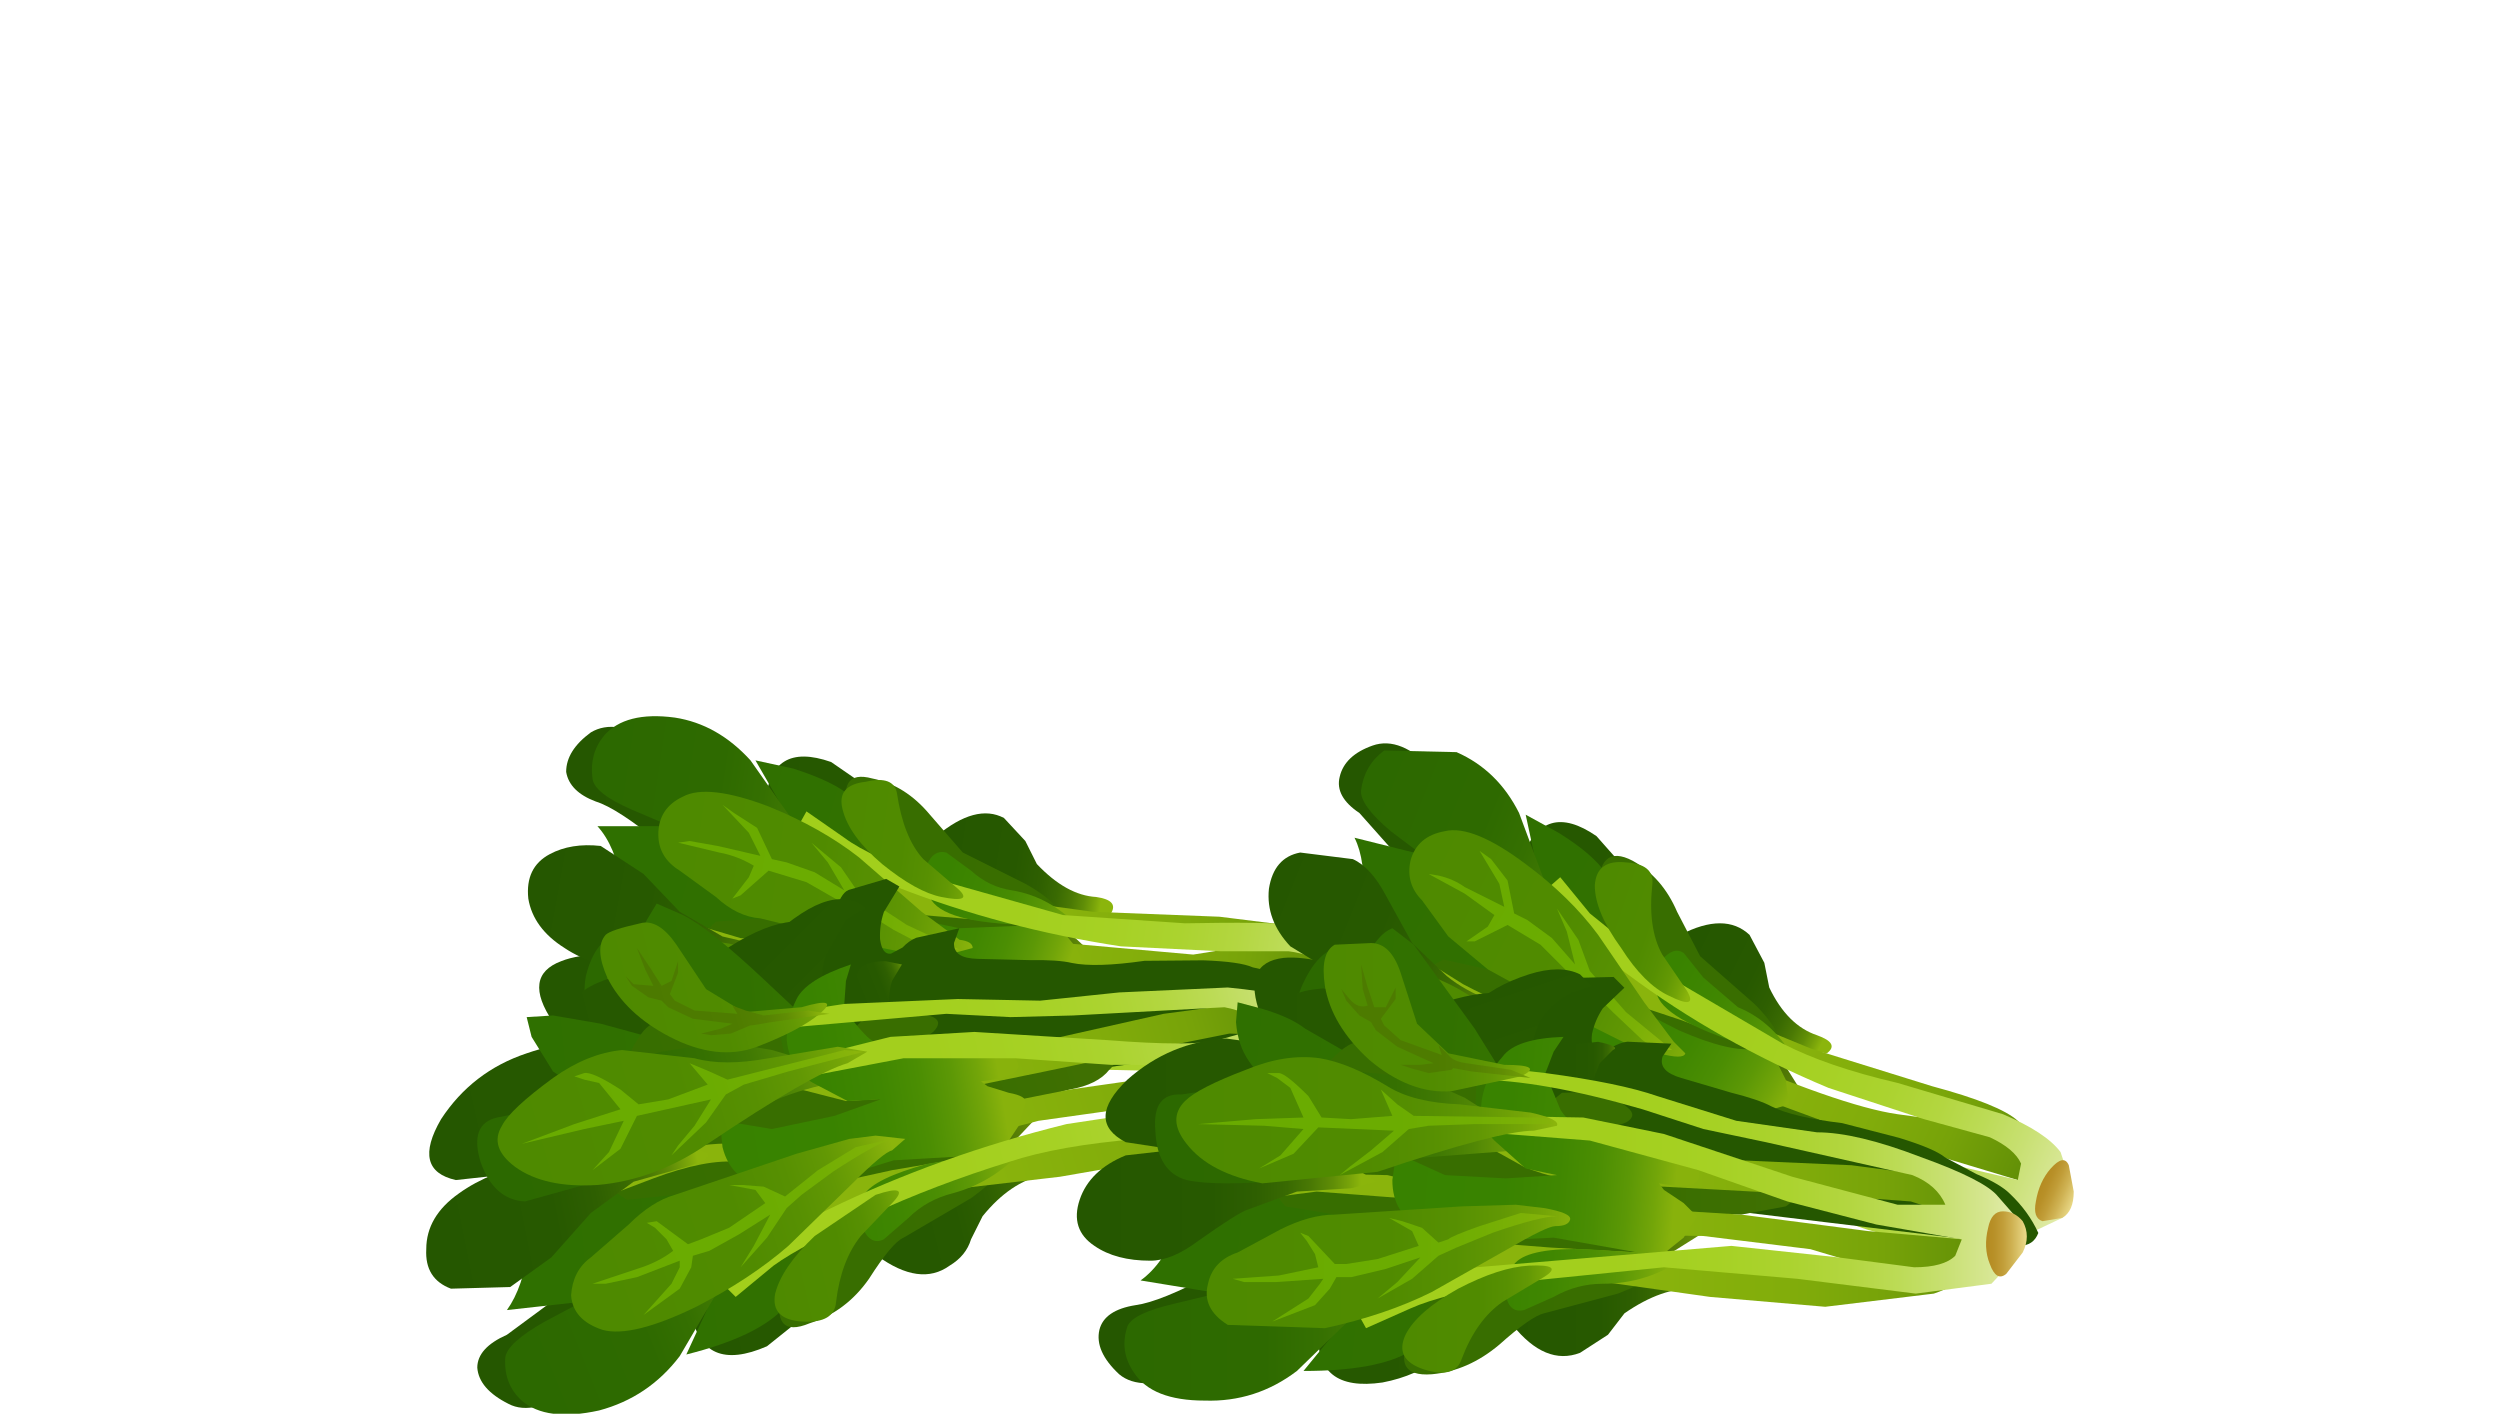 <?xml version="1.0" encoding="UTF-8" standalone="no"?>
<svg xmlns:xlink="http://www.w3.org/1999/xlink" height="42.95px" width="75.95px" xmlns="http://www.w3.org/2000/svg">
  <g transform="matrix(1.0, 0.0, 0.0, 1.0, 0.0, 0.0)">
    <use height="15.05" transform="matrix(1.0, 0.0, 0.0, 1.0, 16.05, 21.75)" width="26.1" xlink:href="#shape0"/>
    <use height="13.75" transform="matrix(0.575, -0.154, 0.154, 0.575, 19.871, 28.558)" width="33.9" xlink:href="#sprite0"/>
    <use height="20.4" transform="matrix(1.0, 0.0, 0.0, 1.0, 12.95, 22.55)" width="50.05" xlink:href="#shape2"/>
    <use height="13.75" transform="matrix(0.596, 0.0, 0.0, 0.596, 41.72, 29.65)" width="33.9" xlink:href="#sprite0"/>
    <use height="14.35" transform="matrix(1.0, 0.0, 0.0, 1.0, 32.7, 28.2)" width="28.85" xlink:href="#shape3"/>
  </g>
  <defs>
    <g id="shape0" transform="matrix(1.0, 0.0, 0.0, 1.0, -16.05, -21.75)">
      <path d="M23.3 30.0 Q21.95 29.45 21.0 28.0 20.1 26.4 21.35 26.15 L24.85 26.25 28.45 27.0 30.75 27.25 Q31.55 27.4 32.3 28.15 L33.95 29.7 Q34.6 30.55 33.45 30.75 L28.6 30.9 Q27.0 30.7 23.45 29.25 L23.3 30.0" fill="url(#gradient0)" fill-rule="evenodd" stroke="none"/>
      <path d="M28.9 30.2 L27.0 30.9 24.9 31.9 Q23.8 32.5 22.3 32.8 L19.35 32.75 Q17.8 32.4 16.8 31.05 15.85 29.65 17.05 29.2 18.05 28.8 20.4 29.15 L23.7 29.6 Q25.55 29.55 27.4 29.65 L30.25 30.0 Q30.6 30.5 28.9 30.2" fill="url(#gradient1)" fill-rule="evenodd" stroke="none"/>
      <path d="M26.15 27.3 L28.2 28.4 Q28.8 28.95 26.55 28.75 L24.55 28.4 22.4 27.35 20.1 25.65 Q18.75 24.55 18.1 24.35 17.3 24.05 17.2 23.45 17.2 22.8 17.95 22.25 18.7 21.8 19.9 22.55 L22.2 24.3 24.05 25.95 Q24.95 26.7 25.65 27.05 L26.15 27.3" fill="url(#gradient2)" fill-rule="evenodd" stroke="none"/>
      <path d="M23.25 24.4 Q23.4 22.5 25.25 23.15 L26.7 24.15 27.05 24.75 26.85 25.15 Q26.85 25.55 27.8 26.1 L29.55 27.0 Q30.0 27.3 29.6 27.35 L27.6 27.4 25.3 26.9 23.9 25.4 23.25 24.4" fill="url(#gradient3)" fill-rule="evenodd" stroke="none"/>
      <path d="M30.3 30.8 L28.8 31.8 Q28.1 32.3 28.0 32.75 L27.75 33.7 27.8 34.7 Q28.05 35.5 29.05 35.9 L28.65 36.25 Q28.05 36.4 27.25 35.95 25.35 35.0 25.45 33.45 25.6 32.3 26.8 31.6 27.55 31.15 30.3 30.8" fill="url(#gradient4)" fill-rule="evenodd" stroke="none"/>
      <path d="M28.9 31.4 Q29.0 31.15 30.1 30.8 L31.1 30.5 29.95 31.55 Q29.45 32.05 29.45 32.6 29.4 33.2 29.6 33.65 L29.95 34.05 Q30.15 34.25 29.45 34.3 28.8 34.3 28.65 34.05 28.45 33.75 28.6 32.65 28.7 31.65 28.9 31.4" fill="url(#gradient5)" fill-rule="evenodd" stroke="none"/>
      <path d="M22.8 34.85 Q20.05 34.55 20.75 33.25 21.2 32.45 22.45 31.85 23.6 31.25 24.7 31.3 27.0 31.3 26.6 31.8 L25.5 33.35 Q24.1 35.0 22.8 34.85" fill="url(#gradient6)" fill-rule="evenodd" stroke="none"/>
      <path d="M28.45 25.4 Q29.65 24.4 30.5 24.85 L31.15 25.55 31.5 26.25 Q32.4 27.2 33.3 27.25 34.0 27.35 33.75 27.75 L32.1 27.9 Q30.5 27.65 29.25 26.8 27.95 25.9 28.45 25.4" fill="url(#gradient7)" fill-rule="evenodd" stroke="none"/>
      <path d="M24.1 23.35 Q25.35 23.75 25.85 24.2 L26.6 25.2 27.4 26.25 28.75 27.45 Q29.45 28.25 28.95 28.55 28.25 29.0 27.9 29.7 27.55 30.4 28.1 30.6 28.6 30.75 27.35 32.45 L26.05 34.1 24.0 36.35 23.3 36.8 22.95 36.35 Q22.6 35.75 22.8 34.85 L23.1 33.2 Q23.3 32.65 24.0 32.35 25.25 31.85 23.4 32.55 21.9 33.1 21.45 33.4 21.0 33.7 20.15 33.8 L19.45 33.9 Q19.4 32.85 20.05 32.15 20.65 31.45 22.1 30.75 L23.35 30.1 Q24.35 29.4 22.85 29.3 21.2 29.15 20.15 28.5 19.1 27.85 18.9 26.9 18.7 25.7 18.15 25.1 L20.65 25.1 22.45 25.25 23.6 25.85 25.35 27.05 25.8 27.3 25.3 26.9 Q24.45 26.2 24.15 25.5 L23.7 24.4 22.95 23.1 24.1 23.35" fill="url(#gradient8)" fill-rule="evenodd" stroke="none"/>
      <path d="M29.25 25.9 L31.15 26.85 Q32.4 27.55 32.3 28.15 32.2 28.7 32.8 29.2 33.45 29.65 34.25 29.75 35.0 29.8 35.45 30.2 35.8 30.55 35.1 30.8 L33.75 31.1 Q32.95 30.5 31.65 30.65 28.9 30.9 29.7 31.4 L30.6 32.0 Q30.9 32.25 30.6 32.45 L29.8 32.8 28.7 32.55 Q28.25 32.25 28.1 31.75 L27.6 31.3 27.0 30.9 Q26.75 30.75 26.5 31.25 26.3 31.7 26.35 32.4 26.25 32.9 25.1 32.9 L23.35 33.25 Q22.85 33.4 22.5 32.9 L22.0 31.8 Q22.0 31.35 22.25 31.2 L22.6 30.55 Q22.75 30.15 22.5 29.9 L21.35 29.4 Q20.6 29.1 21.0 28.7 L21.75 28.0 23.1 27.9 24.8 27.9 Q25.4 27.75 25.15 27.45 25.05 27.2 25.9 27.15 L26.75 27.25 25.8 24.8 Q25.4 23.35 26.5 23.65 27.5 23.85 28.25 24.75 L29.25 25.9" fill="url(#gradient9)" fill-rule="evenodd" stroke="none"/>
      <path d="M38.8 30.9 L40.1 30.65 40.95 30.2 Q41.1 30.0 40.35 29.95 L34.25 29.75 31.2 29.45 29.0 29.15 Q28.05 29.0 26.75 29.15 L24.4 29.35 22.1 29.1 21.0 28.7 21.15 28.1 22.5 28.5 24.85 28.7 30.1 28.45 36.25 29.0 38.45 28.65 39.15 28.45 31.6 28.1 29.2 27.9 26.85 27.7 25.2 27.3 23.75 26.85 22.75 26.3 22.4 25.9 22.65 25.35 23.3 25.8 Q24.25 26.25 25.5 26.55 L29.55 27.2 33.2 27.7 37.05 27.85 39.85 28.2 Q41.0 28.8 41.45 30.3 L40.35 31.05 Q39.85 31.35 39.3 31.6 L39.35 31.7 36.95 31.7 32.85 31.2 29.75 30.95 Q28.5 30.95 27.35 31.4 L25.75 31.95 24.5 32.1 23.9 32.05 23.7 31.3 24.65 31.3 26.3 30.9 28.05 30.2 30.25 30.0 36.9 30.7 38.8 30.9" fill="url(#gradient10)" fill-rule="evenodd" stroke="none"/>
      <path d="M23.45 28.8 Q24.1 28.85 24.1 29.1 L23.6 29.3 19.45 29.5 Q18.05 29.4 17.15 28.8 16.2 28.2 16.05 27.3 15.95 26.35 16.7 25.95 17.35 25.6 18.25 25.7 L19.55 26.55 20.65 27.7 21.95 28.45 23.45 28.8" fill="url(#gradient11)" fill-rule="evenodd" stroke="none"/>
      <path d="M27.6 31.3 L26.1 32.0 24.75 32.4 23.0 32.35 21.2 31.8 Q19.55 31.0 18.35 30.9 17.6 30.8 17.8 29.65 18.1 28.45 18.9 28.35 L21.75 28.8 Q23.75 29.35 24.85 30.0 26.3 30.75 28.3 30.8 28.85 30.8 27.6 31.3" fill="url(#gradient12)" fill-rule="evenodd" stroke="none"/>
      <path d="M24.65 27.1 L23.25 26.6 21.55 25.6 19.2 24.6 Q18.05 24.1 18.0 23.65 17.9 22.9 18.35 22.35 19.0 21.6 20.5 21.8 21.8 22.0 22.8 23.1 L24.1 24.95 24.8 26.15 25.55 26.65 Q26.15 26.8 26.0 27.1 25.9 27.4 24.65 27.1" fill="url(#gradient13)" fill-rule="evenodd" stroke="none"/>
      <path d="M29.5 26.45 Q30.05 26.95 30.75 27.05 31.95 27.25 32.85 28.25 L32.3 28.3 32.7 28.8 33.0 29.5 32.55 29.8 Q32.2 29.9 32.0 30.15 L31.8 30.3 Q33.1 30.25 32.8 30.85 32.65 31.25 32.15 31.25 L31.7 31.3 30.1 31.45 Q29.15 31.55 28.75 32.1 L28.2 33.1 28.3 33.8 28.5 34.3 Q27.25 34.0 26.9 33.45 26.6 32.85 26.6 32.25 26.55 31.35 27.15 30.85 L28.1 30.15 28.95 30.15 27.6 29.75 25.95 29.6 24.85 30.0 24.45 30.2 24.5 29.25 Q24.65 28.2 25.55 27.95 L27.25 27.8 29.15 28.2 31.6 28.1 Q28.8 28.1 28.3 27.35 28.0 26.75 28.15 26.3 28.35 25.8 28.75 25.9 L29.5 26.45" fill="url(#gradient14)" fill-rule="evenodd" stroke="none"/>
      <path d="M39.35 28.1 Q40.75 28.3 41.3 28.75 L41.95 29.7 Q42.15 30.35 41.9 30.75 L41.1 31.4 38.85 32.25 35.85 32.55 33.6 32.5 31.35 32.9 28.2 33.15 25.8 33.05 Q25.45 32.95 25.45 32.7 L25.45 32.5 26.25 32.6 31.0 32.45 32.75 32.2 34.5 32.0 38.65 31.65 39.75 30.9 38.4 30.7 35.4 31.1 31.75 31.8 29.4 31.95 26.8 31.6 23.8 31.45 22.75 31.75 22.05 31.0 23.5 30.85 26.8 31.1 29.75 31.35 32.8 30.85 35.4 30.35 37.9 30.0 40.1 29.95 40.35 29.95 40.25 29.4 Q39.95 29.0 39.15 28.9 L37.1 28.9 34.05 28.75 Q30.45 28.2 27.25 26.95 26.1 26.55 25.05 25.75 L24.25 25.1 24.5 24.65 25.65 25.45 Q26.45 26.05 28.4 26.7 L32.3 27.8 36.0 28.05 Q38.5 28.0 39.35 28.1" fill="url(#gradient15)" fill-rule="evenodd" stroke="none"/>
      <path d="M27.95 31.85 L26.05 31.8 23.9 32.05 21.95 32.5 Q21.0 32.55 19.95 31.9 L18.45 30.7 Q18.1 30.05 18.7 29.4 19.5 28.6 20.95 28.6 22.55 28.5 24.1 29.4 27.15 31.15 28.2 31.35 28.7 31.4 28.75 31.6 L27.95 31.85" fill="url(#gradient16)" fill-rule="evenodd" stroke="none"/>
      <path d="M28.8 29.0 L28.05 29.05 26.55 28.75 23.1 27.9 Q22.4 27.85 21.75 27.25 L20.65 26.45 Q20.0 26.05 20.0 25.35 20.0 24.55 20.75 24.2 21.5 23.8 23.35 24.5 24.95 25.15 26.1 26.05 L28.0 27.7 29.15 28.55 Q29.55 28.6 29.55 28.8 L28.8 29.0" fill="url(#gradient17)" fill-rule="evenodd" stroke="none"/>
      <path d="M28.6 27.25 Q27.85 27.1 26.8 26.25 25.8 25.4 25.6 24.6 25.4 23.85 26.3 23.75 27.15 23.55 27.25 24.1 27.45 25.45 28.05 26.1 L29.1 27.0 Q29.6 27.45 28.6 27.25" fill="url(#gradient18)" fill-rule="evenodd" stroke="none"/>
      <path d="M27.0 33.15 L25.4 33.25 Q24.95 33.45 24.45 34.05 L23.7 35.45 Q23.3 36.4 22.8 36.3 L21.8 36.05 Q21.5 35.75 21.75 34.75 22.1 33.6 23.3 32.75 24.6 31.85 25.7 32.15 26.95 32.5 27.55 32.9 28.15 33.3 27.0 33.15" fill="url(#gradient19)" fill-rule="evenodd" stroke="none"/>
      <path d="M23.05 29.15 L23.45 29.45 24.15 30.05 24.7 30.85 25.25 31.0 26.5 31.25 28.65 31.65 28.15 31.75 24.85 31.25 24.3 31.55 23.8 31.9 24.1 31.35 24.2 31.15 23.15 30.9 22.3 30.75 21.8 31.4 20.9 31.95 20.55 31.85 21.25 31.55 21.75 30.7 20.5 30.45 19.0 30.1 20.75 30.25 21.85 30.4 21.35 29.5 20.85 29.0 21.1 29.1 21.65 29.6 22.2 30.5 24.3 30.75 Q24.3 30.4 23.8 30.05 L23.05 29.15" fill="url(#gradient20)" fill-rule="evenodd" stroke="none"/>
      <path d="M22.3 24.7 L23.0 25.15 23.45 26.1 23.9 26.2 24.75 26.5 25.65 27.05 25.15 26.2 24.65 25.6 25.55 26.35 26.1 27.15 27.55 28.1 29.15 28.85 28.2 28.8 27.15 28.25 26.35 27.75 26.1 27.55 25.55 27.95 24.95 28.05 24.65 28.1 25.25 27.8 25.55 27.4 24.5 26.8 23.35 26.45 22.5 27.2 22.25 27.3 22.75 26.65 22.9 26.3 Q22.4 26.0 21.85 25.9 L20.6 25.6 20.95 25.55 21.8 25.7 23.1 26.0 22.75 25.3 21.95 24.45 22.3 24.7" fill="url(#gradient21)" fill-rule="evenodd" stroke="none"/>
      <path d="M26.15 32.85 L27.8 32.95 27.2 33.1 25.95 33.05 25.45 33.25 25.1 33.5 25.25 33.2 24.05 33.5 23.55 33.85 23.45 34.0 23.6 34.25 23.7 34.65 23.7 35.05 23.5 34.4 23.2 34.3 22.85 34.95 22.65 35.65 Q22.65 35.15 22.8 34.85 L23.0 34.35 22.5 34.45 22.25 34.75 22.4 34.45 22.8 34.0 23.2 33.9 23.35 33.7 24.0 33.2 25.1 32.9 24.7 32.8 24.2 32.7 24.45 32.65 25.0 32.6 25.65 32.8 26.15 32.85" fill="url(#gradient22)" fill-rule="evenodd" stroke="none"/>
      <path d="M41.9 30.75 L41.35 30.95 Q41.05 30.95 41.0 30.4 40.95 29.8 41.2 29.35 41.45 28.85 41.75 29.1 L42.1 29.8 Q42.25 30.4 41.9 30.75" fill="url(#gradient23)" fill-rule="evenodd" stroke="none"/>
    </g>
    <linearGradient gradientTransform="matrix(0.008, 0.001, -0.002, 0.009, 27.4, 28.7)" gradientUnits="userSpaceOnUse" id="gradient0" spreadMethod="pad" x1="-819.2" x2="819.2">
      <stop offset="0.0" stop-color="#1c4200"/>
      <stop offset="0.439" stop-color="#1e4400"/>
      <stop offset="0.596" stop-color="#244b01"/>
      <stop offset="0.706" stop-color="#305602"/>
      <stop offset="0.796" stop-color="#406704"/>
      <stop offset="0.875" stop-color="#557d06"/>
      <stop offset="0.945" stop-color="#6f9809"/>
      <stop offset="1.0" stop-color="#8bb50c"/>
    </linearGradient>
    <linearGradient gradientTransform="matrix(0.008, 0.001, -0.002, 0.009, 23.2, 31.1)" gradientUnits="userSpaceOnUse" id="gradient1" spreadMethod="pad" x1="-819.2" x2="819.2">
      <stop offset="0.0" stop-color="#255700"/>
      <stop offset="0.447" stop-color="#275900"/>
      <stop offset="0.608" stop-color="#2e5f01"/>
      <stop offset="0.725" stop-color="#396a02"/>
      <stop offset="0.816" stop-color="#4a7904"/>
      <stop offset="0.898" stop-color="#608e07"/>
      <stop offset="0.965" stop-color="#7ba60a"/>
      <stop offset="1.0" stop-color="#8bb50c"/>
    </linearGradient>
    <linearGradient gradientTransform="matrix(0.007, 0.001, -0.001, 0.008, 22.8, 25.45)" gradientUnits="userSpaceOnUse" id="gradient2" spreadMethod="pad" x1="-819.2" x2="819.2">
      <stop offset="0.0" stop-color="#255700"/>
      <stop offset="0.447" stop-color="#275900"/>
      <stop offset="0.608" stop-color="#2e5f01"/>
      <stop offset="0.725" stop-color="#396a02"/>
      <stop offset="0.816" stop-color="#4a7904"/>
      <stop offset="0.898" stop-color="#608e07"/>
      <stop offset="0.965" stop-color="#7ba60a"/>
      <stop offset="1.0" stop-color="#8bb50c"/>
    </linearGradient>
    <linearGradient gradientTransform="matrix(0.004, 7.0E-4, -7.0E-4, 0.005, 26.6, 25.3)" gradientUnits="userSpaceOnUse" id="gradient3" spreadMethod="pad" x1="-819.2" x2="819.2">
      <stop offset="0.0" stop-color="#255700"/>
      <stop offset="0.447" stop-color="#275900"/>
      <stop offset="0.608" stop-color="#2e5f01"/>
      <stop offset="0.725" stop-color="#396a02"/>
      <stop offset="0.816" stop-color="#4a7904"/>
      <stop offset="0.898" stop-color="#608e07"/>
      <stop offset="0.965" stop-color="#7ba60a"/>
      <stop offset="1.0" stop-color="#8bb50c"/>
    </linearGradient>
    <linearGradient gradientTransform="matrix(6.0E-4, 0.003, -0.003, 7.0E-4, 27.75, 33.55)" gradientUnits="userSpaceOnUse" id="gradient4" spreadMethod="pad" x1="-819.2" x2="819.2">
      <stop offset="0.0" stop-color="#255700"/>
      <stop offset="0.447" stop-color="#275900"/>
      <stop offset="0.608" stop-color="#2e5f01"/>
      <stop offset="0.725" stop-color="#396a02"/>
      <stop offset="0.816" stop-color="#4a7904"/>
      <stop offset="0.898" stop-color="#608e07"/>
      <stop offset="0.965" stop-color="#7ba60a"/>
      <stop offset="1.0" stop-color="#8bb50c"/>
    </linearGradient>
    <linearGradient gradientTransform="matrix(0.001, 2.0E-4, -2.0E-4, 0.001, 29.75, 32.3)" gradientUnits="userSpaceOnUse" id="gradient5" spreadMethod="pad" x1="-819.2" x2="819.2">
      <stop offset="0.0" stop-color="#255700"/>
      <stop offset="0.447" stop-color="#275900"/>
      <stop offset="0.608" stop-color="#2e5f01"/>
      <stop offset="0.725" stop-color="#396a02"/>
      <stop offset="0.816" stop-color="#4a7904"/>
      <stop offset="0.898" stop-color="#608e07"/>
      <stop offset="0.965" stop-color="#7ba60a"/>
      <stop offset="1.0" stop-color="#8bb50c"/>
    </linearGradient>
    <linearGradient gradientTransform="matrix(0.003, 5.0E-4, -6.0E-4, 0.004, 23.6, 33.0)" gradientUnits="userSpaceOnUse" id="gradient6" spreadMethod="pad" x1="-819.2" x2="819.2">
      <stop offset="0.0" stop-color="#255700"/>
      <stop offset="0.447" stop-color="#275900"/>
      <stop offset="0.608" stop-color="#2e5f01"/>
      <stop offset="0.725" stop-color="#396a02"/>
      <stop offset="0.816" stop-color="#4a7904"/>
      <stop offset="0.898" stop-color="#608e07"/>
      <stop offset="0.965" stop-color="#7ba60a"/>
      <stop offset="1.0" stop-color="#8bb50c"/>
    </linearGradient>
    <linearGradient gradientTransform="matrix(0.003, 5.0E-4, -6.0E-4, 0.004, 31.1, 26.3)" gradientUnits="userSpaceOnUse" id="gradient7" spreadMethod="pad" x1="-819.2" x2="819.2">
      <stop offset="0.0" stop-color="#255700"/>
      <stop offset="0.447" stop-color="#275900"/>
      <stop offset="0.608" stop-color="#2e5f01"/>
      <stop offset="0.725" stop-color="#396a02"/>
      <stop offset="0.816" stop-color="#4a7904"/>
      <stop offset="0.898" stop-color="#608e07"/>
      <stop offset="0.965" stop-color="#7ba60a"/>
      <stop offset="1.0" stop-color="#8bb50c"/>
    </linearGradient>
    <linearGradient gradientTransform="matrix(0.009, 0.003, -0.003, 0.01, 26.15, 30.05)" gradientUnits="userSpaceOnUse" id="gradient8" spreadMethod="pad" x1="-819.2" x2="819.2">
      <stop offset="0.0" stop-color="#2f7000"/>
      <stop offset="0.459" stop-color="#317100"/>
      <stop offset="0.624" stop-color="#387601"/>
      <stop offset="0.741" stop-color="#437f03"/>
      <stop offset="0.835" stop-color="#548c05"/>
      <stop offset="0.918" stop-color="#6a9d08"/>
      <stop offset="0.988" stop-color="#85b00b"/>
      <stop offset="1.0" stop-color="#8bb50c"/>
    </linearGradient>
    <linearGradient gradientTransform="matrix(0.009, 0.001, -0.002, 0.01, 28.3, 29.05)" gradientUnits="userSpaceOnUse" id="gradient9" spreadMethod="pad" x1="-819.2" x2="819.2">
      <stop offset="0.012" stop-color="#376e00"/>
      <stop offset="0.733" stop-color="#396e00"/>
      <stop offset="0.992" stop-color="#407002"/>
      <stop offset="1.0" stop-color="#407002"/>
    </linearGradient>
    <linearGradient gradientTransform="matrix(0.012, 0.002, -0.002, 0.013, 31.15, 29.95)" gradientUnits="userSpaceOnUse" id="gradient10" spreadMethod="pad" x1="-819.2" x2="819.2">
      <stop offset="0.0" stop-color="#8bb50c"/>
      <stop offset="0.514" stop-color="#89b30c"/>
      <stop offset="0.702" stop-color="#82ad0b"/>
      <stop offset="0.831" stop-color="#77a309"/>
      <stop offset="0.937" stop-color="#669307"/>
      <stop offset="1.0" stop-color="#588705"/>
    </linearGradient>
    <linearGradient gradientTransform="matrix(0.005, 8.0E-4, -9.0E-4, 0.005, 20.1, 27.8)" gradientUnits="userSpaceOnUse" id="gradient11" spreadMethod="pad" x1="-819.2" x2="819.2">
      <stop offset="0.0" stop-color="#255700"/>
      <stop offset="0.447" stop-color="#275900"/>
      <stop offset="0.608" stop-color="#2e5f01"/>
      <stop offset="0.725" stop-color="#396a02"/>
      <stop offset="0.816" stop-color="#4a7904"/>
      <stop offset="0.898" stop-color="#608e07"/>
      <stop offset="0.965" stop-color="#7ba60a"/>
      <stop offset="1.0" stop-color="#8bb50c"/>
    </linearGradient>
    <linearGradient gradientTransform="matrix(0.006, 0.001, -0.001, 0.007, 23.05, 30.6)" gradientUnits="userSpaceOnUse" id="gradient12" spreadMethod="pad" x1="-819.2" x2="819.2">
      <stop offset="0.0" stop-color="#2c6900"/>
      <stop offset="0.455" stop-color="#2e6a00"/>
      <stop offset="0.62" stop-color="#357001"/>
      <stop offset="0.733" stop-color="#407903"/>
      <stop offset="0.827" stop-color="#518705"/>
      <stop offset="0.91" stop-color="#679807"/>
      <stop offset="0.98" stop-color="#82ae0b"/>
      <stop offset="1.0" stop-color="#8bb50c"/>
    </linearGradient>
    <linearGradient gradientTransform="matrix(0.005, 8.0E-4, -9.0E-4, 0.006, 22.15, 24.4)" gradientUnits="userSpaceOnUse" id="gradient13" spreadMethod="pad" x1="-819.2" x2="819.2">
      <stop offset="0.0" stop-color="#2c6900"/>
      <stop offset="0.455" stop-color="#2e6a00"/>
      <stop offset="0.62" stop-color="#357001"/>
      <stop offset="0.733" stop-color="#407903"/>
      <stop offset="0.827" stop-color="#518705"/>
      <stop offset="0.91" stop-color="#679807"/>
      <stop offset="0.98" stop-color="#82ae0b"/>
      <stop offset="1.0" stop-color="#8bb50c"/>
    </linearGradient>
    <linearGradient gradientTransform="matrix(0.005, 0.001, -0.002, 0.006, 27.85, 30.05)" gradientUnits="userSpaceOnUse" id="gradient14" spreadMethod="pad" x1="-819.2" x2="819.2">
      <stop offset="0.0" stop-color="#378200"/>
      <stop offset="0.471" stop-color="#398300"/>
      <stop offset="0.639" stop-color="#408701"/>
      <stop offset="0.757" stop-color="#4b8e03"/>
      <stop offset="0.855" stop-color="#5c9806"/>
      <stop offset="0.937" stop-color="#72a509"/>
      <stop offset="1.0" stop-color="#88b20c"/>
    </linearGradient>
    <linearGradient gradientTransform="matrix(0.012, 0.002, -0.002, 0.013, 32.15, 30.0)" gradientUnits="userSpaceOnUse" id="gradient15" spreadMethod="pad" x1="-819.2" x2="819.2">
      <stop offset="0.0" stop-color="#a2cf1b"/>
      <stop offset="0.416" stop-color="#a3cf1d"/>
      <stop offset="0.565" stop-color="#a6d124"/>
      <stop offset="0.671" stop-color="#abd32f"/>
      <stop offset="0.757" stop-color="#b3d640"/>
      <stop offset="0.827" stop-color="#bcdb56"/>
      <stop offset="0.894" stop-color="#c8e072"/>
      <stop offset="0.953" stop-color="#d6e691"/>
      <stop offset="1.0" stop-color="#e5edb2"/>
    </linearGradient>
    <linearGradient gradientTransform="matrix(0.006, 0.001, -0.001, 0.007, 23.55, 30.85)" gradientUnits="userSpaceOnUse" id="gradient16" spreadMethod="pad" x1="-819.2" x2="819.2">
      <stop offset="0.0" stop-color="#4e8a00"/>
      <stop offset="0.498" stop-color="#508b00"/>
      <stop offset="0.675" stop-color="#579002"/>
      <stop offset="0.804" stop-color="#629804"/>
      <stop offset="0.906" stop-color="#73a407"/>
      <stop offset="0.992" stop-color="#89b30c"/>
      <stop offset="1.0" stop-color="#8bb50c"/>
    </linearGradient>
    <linearGradient gradientTransform="matrix(0.006, 0.001, -0.001, 0.007, 24.85, 26.6)" gradientUnits="userSpaceOnUse" id="gradient17" spreadMethod="pad" x1="-819.2" x2="819.2">
      <stop offset="0.0" stop-color="#4e8a00"/>
      <stop offset="0.498" stop-color="#508b00"/>
      <stop offset="0.675" stop-color="#579002"/>
      <stop offset="0.804" stop-color="#629804"/>
      <stop offset="0.906" stop-color="#73a407"/>
      <stop offset="0.992" stop-color="#89b30c"/>
      <stop offset="1.0" stop-color="#8bb50c"/>
    </linearGradient>
    <linearGradient gradientTransform="matrix(0.003, 4.0E-4, -4.0E-4, 0.003, 27.45, 25.45)" gradientUnits="userSpaceOnUse" id="gradient18" spreadMethod="pad" x1="-819.2" x2="819.2">
      <stop offset="0.0" stop-color="#4e8a00"/>
      <stop offset="0.498" stop-color="#508b00"/>
      <stop offset="0.675" stop-color="#579002"/>
      <stop offset="0.804" stop-color="#629804"/>
      <stop offset="0.906" stop-color="#73a407"/>
      <stop offset="0.992" stop-color="#89b30c"/>
      <stop offset="1.0" stop-color="#8bb50c"/>
    </linearGradient>
    <linearGradient gradientTransform="matrix(0.003, 5.0E-4, -6.0E-4, 0.004, 24.7, 34.25)" gradientUnits="userSpaceOnUse" id="gradient19" spreadMethod="pad" x1="-819.2" x2="819.2">
      <stop offset="0.0" stop-color="#4e8a00"/>
      <stop offset="0.498" stop-color="#508b00"/>
      <stop offset="0.675" stop-color="#579002"/>
      <stop offset="0.804" stop-color="#629804"/>
      <stop offset="0.906" stop-color="#73a407"/>
      <stop offset="0.992" stop-color="#89b30c"/>
      <stop offset="1.0" stop-color="#8bb50c"/>
    </linearGradient>
    <linearGradient gradientTransform="matrix(0.006, 9.0E-4, -0.001, 0.006, 23.8, 30.9)" gradientUnits="userSpaceOnUse" id="gradient20" spreadMethod="pad" x1="-819.2" x2="819.2">
      <stop offset="0.0" stop-color="#69ab00"/>
      <stop offset="0.557" stop-color="#6bac01"/>
      <stop offset="0.761" stop-color="#72ae03"/>
      <stop offset="0.902" stop-color="#7db107"/>
      <stop offset="1.0" stop-color="#8bb50c"/>
    </linearGradient>
    <linearGradient gradientTransform="matrix(0.005, 9.0E-4, -0.001, 0.006, 25.0, 26.6)" gradientUnits="userSpaceOnUse" id="gradient21" spreadMethod="pad" x1="-819.2" x2="819.2">
      <stop offset="0.0" stop-color="#69ab00"/>
      <stop offset="0.557" stop-color="#6bac01"/>
      <stop offset="0.761" stop-color="#72ae03"/>
      <stop offset="0.902" stop-color="#7db107"/>
      <stop offset="1.0" stop-color="#8bb50c"/>
    </linearGradient>
    <linearGradient gradientTransform="matrix(0.003, 5.0E-4, -5.0E-4, 0.003, 24.95, 34.3)" gradientUnits="userSpaceOnUse" id="gradient22" spreadMethod="pad" x1="-819.2" x2="819.2">
      <stop offset="0.012" stop-color="#4c7a00"/>
      <stop offset="0.498" stop-color="#4e7c00"/>
      <stop offset="0.675" stop-color="#558202"/>
      <stop offset="0.8" stop-color="#608d04"/>
      <stop offset="0.902" stop-color="#719d07"/>
      <stop offset="0.988" stop-color="#87b10b"/>
      <stop offset="1.0" stop-color="#8bb50c"/>
    </linearGradient>
    <linearGradient gradientTransform="matrix(7.0E-4, 1.0E-4, -1.0E-4, 7.0E-4, 41.6, 30.05)" gradientUnits="userSpaceOnUse" id="gradient23" spreadMethod="pad" x1="-819.2" x2="819.2">
      <stop offset="0.012" stop-color="#b58c22"/>
      <stop offset="0.18" stop-color="#b89028"/>
      <stop offset="0.404" stop-color="#c19d38"/>
      <stop offset="0.655" stop-color="#cfb253"/>
      <stop offset="0.925" stop-color="#e2ce79"/>
      <stop offset="1.0" stop-color="#e8d784"/>
    </linearGradient>
    <g id="sprite0" transform="matrix(1.0, 0.0, 0.0, 1.0, 0.05, 0.0)">
      <use height="13.75" transform="matrix(1.0, 0.0, 0.0, 1.0, -0.05, 0.0)" width="33.9" xlink:href="#shape1"/>
    </g>
    <g id="shape1" transform="matrix(1.0, 0.0, 0.0, 1.0, 0.05, 0.0)">
      <path d="M32.9 13.75 L16.8 11.8 Q1.05 9.75 0.3 9.0 -0.4 8.25 0.4 5.15 0.8 3.6 1.35 2.2 6.2 0.0 8.2 1.4 8.7 1.8 9.2 1.1 9.75 0.15 10.2 0.1 L12.2 0.05 12.75 0.6 11.65 1.65 Q11.25 2.25 11.1 2.95 11.0 3.75 11.45 3.8 L12.1 3.65 Q12.5 3.4 12.9 3.35 L15.15 3.45 14.7 4.1 Q14.45 4.85 15.65 5.2 L18.2 5.95 Q19.6 6.3 20.25 6.65 21.35 7.2 23.85 7.5 L26.75 8.25 Q28.55 8.8 29.1 9.25 L30.7 10.1 Q31.9 10.6 32.4 11.1 33.35 12.0 33.85 13.1 33.6 13.75 32.9 13.75" fill="#255700" fill-rule="evenodd" stroke="none"/>
    </g>
    <g id="shape2" transform="matrix(1.0, 0.0, 0.0, 1.0, -12.95, -22.55)">
      <path d="M31.5 32.2 Q32.8 32.25 32.25 33.15 L30.55 34.95 28.9 36.05 26.5 36.6 22.55 37.75 18.8 38.4 Q17.4 38.25 18.25 36.55 19.15 35.0 20.6 34.25 L20.8 34.95 23.15 33.8 Q25.1 32.9 26.3 32.65 L31.5 32.2" fill="url(#gradient24)" fill-rule="evenodd" stroke="none"/>
      <path d="M26.65 33.3 Q28.4 32.8 28.1 33.3 27.7 33.85 21.05 34.55 L17.5 35.45 13.85 35.85 Q12.5 35.55 13.4 34.0 14.35 32.55 16.0 32.0 17.45 31.5 19.25 31.55 20.85 31.65 22.15 32.2 L26.65 33.3" fill="url(#gradient25)" fill-rule="evenodd" stroke="none"/>
      <path d="M22.0 35.7 Q22.95 35.3 24.2 35.05 26.65 34.6 26.0 35.3 L23.85 36.6 Q23.6 36.7 23.4 36.9 22.65 37.35 21.75 38.25 L19.85 40.15 17.55 42.15 Q16.2 43.05 15.45 42.65 14.55 42.2 14.5 41.55 14.5 40.95 15.4 40.55 L17.5 39.0 19.85 37.0 22.0 35.7" fill="url(#gradient26)" fill-rule="evenodd" stroke="none"/>
      <path d="M21.0 39.9 Q21.95 37.85 23.05 37.1 23.75 36.65 25.5 36.25 L27.7 36.05 Q28.05 36.1 27.6 36.45 L25.8 37.5 Q24.8 38.2 24.85 38.65 L25.15 39.0 24.8 39.7 23.3 40.9 Q21.35 41.75 21.0 39.9" fill="url(#gradient27)" fill-rule="evenodd" stroke="none"/>
      <path d="M24.35 27.75 Q25.2 27.2 25.8 27.35 26.15 27.4 26.3 27.6 26.05 27.7 25.7 27.95 L25.1 29.0 Q24.9 29.55 25.05 29.95 L25.4 30.85 26.4 31.75 28.1 32.6 24.25 32.2 Q22.85 31.7 22.65 30.55 22.55 29.85 22.95 29.15 23.35 28.4 24.35 27.75" fill="url(#gradient28)" fill-rule="evenodd" stroke="none"/>
      <path d="M26.9 29.2 L27.4 29.3 27.1 29.8 Q26.95 30.25 27.05 30.9 27.1 31.4 27.7 31.9 L29.05 32.75 26.55 32.2 26.1 30.9 Q25.85 29.85 26.05 29.55 26.2 29.2 26.9 29.2" fill="url(#gradient29)" fill-rule="evenodd" stroke="none"/>
      <path d="M19.6 29.45 Q21.05 29.15 22.7 30.65 L24.0 32.0 Q24.45 32.5 21.9 32.8 L19.5 32.55 Q18.1 32.1 17.5 31.35 16.65 30.0 19.6 29.45" fill="url(#gradient30)" fill-rule="evenodd" stroke="none"/>
      <path d="M26.65 38.15 Q25.95 37.7 27.35 36.7 28.65 35.65 30.35 35.2 31.8 34.8 32.15 35.2 32.45 35.55 31.7 35.7 30.7 35.9 29.85 36.95 L29.5 37.65 Q29.35 38.15 28.85 38.45 27.95 39.1 26.65 38.15" fill="url(#gradient31)" fill-rule="evenodd" stroke="none"/>
      <path d="M23.2 29.75 L24.8 31.25 Q26.3 32.85 25.75 33.05 25.15 33.25 25.6 34.0 L26.85 34.95 Q27.4 35.2 26.75 36.05 L25.35 37.5 24.6 38.65 23.85 39.7 Q23.05 40.6 20.85 41.15 L21.45 39.85 21.85 38.65 Q22.1 37.95 23.05 37.1 L23.5 36.65 23.1 36.95 21.25 38.35 20.1 39.1 18.1 39.5 15.4 39.8 Q15.9 39.1 16.05 37.9 16.2 36.95 17.2 36.2 18.3 35.35 20.15 35.05 21.7 34.7 20.55 34.1 L19.15 33.65 Q17.55 33.1 16.8 32.55 L16.15 31.5 16.0 30.9 16.8 30.85 18.25 31.1 20.45 31.7 Q23.6 32.45 21.15 31.8 20.35 31.65 20.05 31.1 L19.6 29.45 Q19.3 28.6 19.65 27.95 L19.95 27.45 20.75 27.8 Q21.55 28.2 23.2 29.75" fill="url(#gradient32)" fill-rule="evenodd" stroke="none"/>
      <path d="M23.95 32.55 Q24.3 33.05 24.5 32.9 L25.15 32.4 25.65 31.85 Q25.8 31.35 26.25 30.95 26.9 30.55 27.45 30.6 L28.35 30.9 Q28.65 31.05 28.35 31.35 L27.45 32.0 Q26.95 32.4 27.7 32.55 L29.55 32.5 Q31.1 32.45 31.9 31.8 L33.35 31.95 Q34.15 32.1 33.7 32.5 33.35 32.95 32.5 33.1 31.65 33.3 31.05 33.8 30.4 34.4 30.55 34.95 30.75 35.5 29.5 36.4 L27.45 37.6 Q27.1 37.75 26.4 38.85 25.7 39.85 24.6 40.2 23.4 40.7 23.75 39.15 L24.65 36.5 22.85 36.55 Q23.0 36.25 22.35 36.15 L20.5 36.3 19.05 36.45 18.2 35.9 Q17.7 35.5 18.5 35.1 L19.65 34.45 Q19.95 34.2 19.75 33.75 L19.3 33.2 19.0 32.65 Q18.95 32.2 19.45 31.45 19.8 30.95 20.3 31.0 L22.25 31.1 Q23.55 31.0 23.7 31.45 L23.95 32.55" fill="url(#gradient33)" fill-rule="evenodd" stroke="none"/>
      <path d="M39.0 31.0 L40.3 31.65 Q39.9 33.15 38.75 33.95 37.85 34.6 35.65 35.15 L32.2 35.75 27.9 36.25 23.25 37.4 Q21.05 38.1 20.25 38.95 L19.9 38.45 20.35 38.05 Q20.8 37.6 21.35 37.35 L22.85 36.7 24.6 36.1 27.1 35.55 29.75 35.1 37.95 33.8 37.2 33.65 34.75 33.6 31.55 34.05 28.1 34.95 22.45 35.3 Q21.45 35.2 19.85 35.8 L18.4 36.35 18.2 35.9 19.4 35.35 Q20.75 34.8 21.8 34.75 L24.35 34.65 26.8 34.4 29.25 33.75 32.5 33.1 36.35 32.55 39.1 32.15 39.8 31.8 38.85 31.45 37.35 31.4 35.35 31.8 31.75 32.55 28.1 33.3 25.7 33.45 23.75 32.95 21.85 32.75 20.95 32.9 21.1 32.15 21.75 32.05 23.05 32.0 24.8 32.35 27.5 32.45 30.9 31.8 35.35 30.8 37.95 30.45 37.85 30.6 39.0 31.0" fill="url(#gradient34)" fill-rule="evenodd" stroke="none"/>
      <path d="M20.85 35.45 L19.25 35.9 17.95 36.85 16.75 38.2 15.5 39.1 13.7 39.15 Q12.9 38.85 12.95 37.95 12.95 36.95 13.95 36.25 14.85 35.6 16.4 35.25 L21.0 34.85 21.5 35.05 Q21.55 35.25 20.85 35.45" fill="url(#gradient35)" fill-rule="evenodd" stroke="none"/>
      <path d="M25.15 32.4 Q26.55 32.7 25.95 32.8 23.9 33.05 22.25 34.1 21.1 34.85 19.0 35.65 L15.95 36.5 Q15.0 36.45 14.6 35.3 14.25 34.15 15.1 33.95 16.35 33.75 18.1 32.7 18.9 32.25 20.1 31.95 L22.0 31.65 23.45 31.9 25.15 32.4" fill="url(#gradient36)" fill-rule="evenodd" stroke="none"/>
      <path d="M22.3 37.0 L23.8 36.8 Q24.0 37.05 23.3 37.3 22.85 37.4 22.6 37.9 L21.85 39.15 20.65 41.2 Q19.7 42.45 18.2 42.85 16.6 43.2 15.85 42.55 15.3 42.05 15.35 41.25 15.4 40.8 16.55 40.15 L19.0 38.85 20.85 37.65 Q21.5 37.25 22.3 37.0" fill="url(#gradient37)" fill-rule="evenodd" stroke="none"/>
      <path d="M25.7 29.8 L25.65 30.5 Q25.75 30.9 26.35 31.5 26.85 31.95 27.8 31.9 L29.6 31.9 30.15 31.8 Q30.6 31.8 30.85 32.15 31.25 32.7 29.8 32.85 L30.0 33.0 30.65 33.2 Q31.2 33.3 31.15 33.5 L30.95 34.2 30.55 34.8 31.2 34.8 Q30.25 35.9 28.95 36.25 28.15 36.45 27.6 37.0 L26.85 37.65 Q26.45 37.85 26.2 37.3 25.9 36.85 26.25 36.3 26.55 35.8 28.2 35.35 L29.75 35.1 27.15 35.25 25.05 35.9 23.2 36.05 Q22.2 35.85 21.95 34.85 L21.85 33.85 22.25 34.1 23.45 34.3 25.35 33.9 26.75 33.4 25.75 33.45 24.7 32.9 Q24.0 32.5 23.9 31.6 23.9 30.95 24.2 30.35 24.5 29.75 25.85 29.3 L25.7 29.8" fill="url(#gradient38)" fill-rule="evenodd" stroke="none"/>
      <path d="M40.75 31.15 Q41.15 31.45 40.95 32.15 40.75 32.85 40.35 33.2 39.75 33.7 38.2 34.1 L34.6 34.6 Q32.15 34.8 30.65 35.3 28.4 36.0 26.45 36.9 24.4 37.8 23.5 38.45 L22.35 39.4 22.0 39.05 Q23.2 37.7 25.15 36.75 28.55 35.1 32.4 34.15 L35.7 33.65 37.95 33.3 Q38.8 33.1 39.1 32.65 39.3 32.25 39.1 32.15 L38.85 32.15 36.5 32.35 33.75 32.35 30.85 32.15 27.45 32.15 24.3 32.75 19.1 33.4 19.9 32.6 21.0 32.7 24.25 32.2 27.05 31.5 29.6 31.35 33.65 31.6 Q36.2 31.8 37.0 31.6 L38.4 31.2 Q38.0 30.75 37.2 30.6 L32.6 30.85 30.7 30.9 28.75 30.8 23.6 31.25 22.7 31.5 22.65 31.25 Q22.65 31.05 23.0 30.9 L25.65 30.5 29.1 30.35 31.6 30.4 34.0 30.15 37.3 30.0 Q39.35 30.2 39.9 30.6 L40.75 31.15" fill="url(#gradient39)" fill-rule="evenodd" stroke="none"/>
      <path d="M25.45 31.8 L26.35 31.95 25.75 32.3 Q24.7 32.6 21.5 34.75 19.9 35.85 18.15 36.0 16.55 36.1 15.65 35.45 14.85 34.85 15.25 34.2 15.5 33.7 16.8 32.75 17.85 32.0 18.9 31.9 L21.1 32.15 Q22.0 32.4 23.35 32.15 L25.45 31.8" fill="url(#gradient40)" fill-rule="evenodd" stroke="none"/>
      <path d="M26.6 34.5 L27.5 34.6 27.1 34.95 Q26.85 35.0 25.9 35.95 L23.95 37.85 Q22.8 38.85 21.15 39.7 19.2 40.65 18.3 40.4 17.4 40.1 17.35 39.35 17.4 38.6 17.95 38.2 L19.1 37.2 Q19.8 36.5 20.5 36.3 L24.2 35.05 25.8 34.6 26.6 34.5" fill="url(#gradient41)" fill-rule="evenodd" stroke="none"/>
      <path d="M26.6 36.3 Q27.65 35.95 27.15 36.5 L26.15 37.55 Q25.55 38.3 25.4 39.55 25.35 40.2 24.4 40.15 23.4 40.1 23.55 39.3 23.75 38.5 24.75 37.55 L26.6 36.3" fill="url(#gradient42)" fill-rule="evenodd" stroke="none"/>
      <path d="M24.35 30.6 Q25.55 30.25 24.9 30.8 24.3 31.3 23.0 31.8 21.8 32.25 20.35 31.5 19.0 30.8 18.45 29.7 18.05 28.8 18.4 28.4 18.55 28.25 19.45 28.05 20.0 27.9 20.55 28.7 L21.45 30.05 22.6 30.75 24.35 30.6" fill="url(#gradient43)" fill-rule="evenodd" stroke="none"/>
      <path d="M25.65 31.9 L26.25 31.95 23.95 32.55 22.6 32.95 22.05 33.25 21.45 34.1 20.4 35.1 20.6 34.8 21.1 34.2 21.6 33.4 19.35 33.9 18.85 34.9 18.0 35.55 18.5 35.0 18.95 34.05 17.75 34.3 15.85 34.75 17.45 34.15 18.85 33.7 18.2 32.9 17.75 32.8 17.45 32.7 17.75 32.6 Q18.0 32.55 18.85 33.1 L19.4 33.55 20.3 33.4 21.5 32.95 20.95 32.3 21.55 32.55 22.1 32.8 25.65 31.9" fill="url(#gradient44)" fill-rule="evenodd" stroke="none"/>
      <path d="M24.85 35.55 L26.0 34.85 27.1 34.6 Q26.6 34.75 25.3 35.6 L24.35 36.3 23.9 36.7 23.3 37.6 22.5 38.5 22.9 37.85 23.4 36.9 22.45 37.5 21.55 38.0 21.05 38.15 21.0 38.5 20.65 39.15 19.55 39.95 20.4 39.0 20.65 38.5 20.65 38.3 19.35 38.8 18.4 39.0 18.0 39.0 19.35 38.55 Q20.0 38.35 20.45 38.0 L20.25 37.65 19.9 37.3 19.65 37.15 19.95 37.1 20.9 37.8 21.3 37.65 22.15 37.3 23.25 36.55 22.95 36.15 22.15 36.0 22.55 36.0 23.2 36.05 23.85 36.35 24.1 36.15 24.85 35.55" fill="url(#gradient45)" fill-rule="evenodd" stroke="none"/>
      <path d="M24.55 30.7 L25.2 30.8 23.45 31.05 22.85 31.15 22.8 31.15 22.2 31.4 21.6 31.45 21.3 31.4 21.9 31.25 22.25 31.1 21.05 30.95 20.3 30.6 20.1 30.4 19.7 30.3 19.2 29.95 19.0 29.65 19.25 29.9 19.85 29.95 19.6 29.45 19.35 28.8 19.75 29.4 20.1 29.95 20.4 29.8 20.6 29.2 20.6 29.55 20.35 30.2 20.5 30.4 21.1 30.7 22.4 30.8 22.25 30.55 22.65 30.7 23.2 30.85 24.55 30.7" fill="url(#gradient46)" fill-rule="evenodd" stroke="none"/>
      <path d="M40.75 31.1 Q41.15 31.45 41.0 32.05 L40.75 32.8 Q40.5 33.1 40.15 32.6 39.8 32.15 39.8 31.6 39.8 31.1 40.15 31.0 L40.75 31.1" fill="url(#gradient47)" fill-rule="evenodd" stroke="none"/>
      <path d="M44.9 31.5 Q43.7 30.6 43.2 29.0 42.7 27.25 44.0 27.25 45.1 27.25 47.3 28.3 L50.65 29.95 52.75 30.75 54.0 32.0 55.25 34.0 Q55.65 34.95 54.45 34.85 51.75 34.6 49.75 33.75 48.25 33.15 45.2 30.85 L44.9 31.5" fill="url(#gradient48)" fill-rule="evenodd" stroke="none"/>
      <path d="M50.2 33.15 L48.2 33.3 45.9 33.7 43.2 33.95 Q41.55 33.8 40.3 33.1 38.9 32.4 38.3 30.85 37.7 29.25 39.0 29.1 40.1 29.0 42.25 29.95 L45.35 31.2 48.95 32.25 Q51.35 33.0 51.5 33.35 51.75 33.85 50.2 33.15" fill="url(#gradient49)" fill-rule="evenodd" stroke="none"/>
      <path d="M48.3 29.65 L49.95 31.2 48.3 31.15 46.45 30.25 44.65 28.7 42.9 26.5 41.3 24.7 Q40.55 24.2 40.7 23.6 40.85 22.95 41.7 22.65 42.55 22.35 43.55 23.4 L45.25 25.7 46.65 27.75 47.85 29.3 48.3 29.65" fill="url(#gradient50)" fill-rule="evenodd" stroke="none"/>
      <path d="M46.25 26.05 Q46.9 24.3 48.5 25.4 L49.65 26.7 49.8 27.45 49.55 27.75 Q49.4 28.15 50.2 28.9 L51.65 30.25 Q52.0 30.6 51.6 30.6 L49.7 30.1 Q48.15 29.6 47.6 29.0 47.05 28.45 46.6 27.2 L46.25 26.05" fill="url(#gradient51)" fill-rule="evenodd" stroke="none"/>
      <path d="M51.35 34.1 L49.7 34.65 Q48.95 35.0 48.65 35.4 L48.15 36.2 Q47.95 36.65 48.0 37.2 48.0 38.05 48.85 38.7 L48.35 38.9 Q47.75 38.95 47.1 38.3 45.55 36.85 46.05 35.4 46.45 34.3 47.8 33.95 L51.35 34.1" fill="url(#gradient52)" fill-rule="evenodd" stroke="none"/>
      <path d="M49.9 34.3 Q50.05 34.1 51.15 34.05 L52.25 34.0 Q51.25 34.5 50.85 34.75 50.25 35.1 50.1 35.6 L50.0 36.65 50.2 37.15 49.7 37.25 Q49.1 37.1 48.95 36.8 48.85 36.45 49.3 35.45 49.65 34.5 49.9 34.3" fill="url(#gradient53)" fill-rule="evenodd" stroke="none"/>
      <path d="M43.1 36.05 Q40.55 35.1 41.55 34.0 42.2 33.3 43.55 33.05 L45.85 33.1 Q48.05 33.7 47.55 34.1 L46.1 35.3 Q44.35 36.5 43.1 36.05" fill="url(#gradient54)" fill-rule="evenodd" stroke="none"/>
      <path d="M51.05 28.4 Q52.4 27.7 53.15 28.4 L53.6 29.25 53.75 30.0 Q54.3 31.15 55.2 31.45 55.9 31.7 55.5 32.0 L53.85 31.75 Q52.4 31.1 51.45 29.95 50.4 28.75 51.05 28.4" fill="url(#gradient55)" fill-rule="evenodd" stroke="none"/>
      <path d="M47.35 25.3 Q48.4 25.95 48.8 26.55 L49.3 27.7 49.75 28.9 50.8 30.45 Q51.25 31.4 50.65 31.55 49.9 31.8 49.4 32.4 48.85 33.0 49.3 33.3 49.75 33.55 48.15 34.9 L46.4 36.2 Q44.75 37.5 43.85 37.85 L43.1 38.05 42.85 37.55 Q42.7 36.85 43.1 36.05 L43.8 34.6 Q44.15 34.05 44.95 33.95 46.25 33.8 44.3 34.0 L42.15 34.3 40.85 34.35 40.1 34.25 Q40.35 33.25 41.15 32.75 41.9 32.25 43.5 31.95 L44.85 31.6 Q46.0 31.2 44.6 30.7 43.05 30.15 42.15 29.2 41.35 28.35 41.4 27.35 41.5 26.15 41.15 25.45 L43.55 26.05 Q44.8 26.35 45.25 26.7 L46.2 27.6 47.6 29.15 47.95 29.5 47.6 29.0 Q46.95 28.1 46.8 27.35 L46.65 26.15 46.35 24.75 47.35 25.3" fill="url(#gradient56)" fill-rule="evenodd" stroke="none"/>
      <path d="M51.65 29.05 L53.3 30.5 Q54.3 31.5 54.0 32.0 53.75 32.55 54.25 33.2 54.75 33.8 55.5 34.1 56.2 34.35 56.5 34.8 56.8 35.3 56.05 35.35 L54.7 35.25 Q54.05 34.5 52.7 34.3 50.05 33.85 50.7 34.5 L51.4 35.35 Q51.6 35.65 51.3 35.75 L50.4 35.9 Q49.9 35.9 49.45 35.4 49.1 35.0 49.0 34.45 L48.65 33.85 48.15 33.3 Q48.0 33.1 47.6 33.55 47.3 33.95 47.15 34.6 46.95 35.05 45.85 34.8 L44.05 34.65 Q43.55 34.65 43.3 34.1 43.05 33.35 43.15 32.9 43.25 32.5 43.55 32.4 L44.05 31.85 44.1 31.2 43.1 30.4 Q42.5 29.95 42.95 29.65 L43.85 29.15 45.2 29.45 46.85 29.9 Q47.45 29.9 47.3 29.5 L48.05 29.45 48.95 29.75 48.55 27.1 Q48.55 25.6 49.6 26.15 50.5 26.65 50.95 27.7 L51.65 29.05" fill="url(#gradient57)" fill-rule="evenodd" stroke="none"/>
      <path d="M59.6 36.35 L60.9 36.45 61.85 36.25 Q62.05 36.15 61.3 35.85 L55.5 34.1 52.65 33.05 50.55 32.15 48.35 31.55 46.05 31.15 Q45.1 31.0 43.95 30.3 L42.95 29.65 43.25 29.15 44.45 29.9 Q45.85 30.65 46.7 30.7 49.85 30.9 51.8 31.8 55.9 33.6 57.65 33.85 L59.85 34.15 60.6 34.1 53.35 31.85 51.1 31.0 48.85 30.25 47.4 29.4 46.1 28.55 45.3 27.75 45.05 27.3 45.4 26.85 45.95 27.45 47.9 28.75 51.6 30.45 55.0 31.85 58.7 33.0 Q60.75 33.55 61.3 34.05 62.25 34.95 62.3 36.45 L61.05 36.95 59.9 37.2 59.95 37.3 57.65 36.65 53.75 35.15 Q51.8 34.3 50.85 34.1 L48.35 33.85 46.7 34.05 45.5 33.85 44.95 33.65 44.95 32.85 45.75 33.1 47.5 33.2 49.35 32.9 51.5 33.35 57.8 35.7 59.6 36.35" fill="url(#gradient58)" fill-rule="evenodd" stroke="none"/>
      <path d="M45.3 30.4 L45.85 30.85 45.35 30.95 41.25 30.0 39.2 28.75 Q38.45 27.95 38.55 27.0 38.7 26.05 39.5 25.9 L41.1 26.1 Q41.65 26.35 42.1 27.2 L42.9 28.65 43.95 29.65 Q44.5 30.1 45.3 30.4" fill="url(#gradient59)" fill-rule="evenodd" stroke="none"/>
      <path d="M48.65 33.85 L47.0 34.15 45.65 34.2 43.95 33.7 Q42.95 33.25 42.3 32.7 41.0 31.5 39.85 31.1 39.1 30.8 39.65 29.75 40.2 28.65 41.05 28.75 41.85 28.9 43.65 29.95 45.4 31.0 46.35 31.9 47.55 33.0 49.45 33.55 50.0 33.75 48.65 33.85" fill="url(#gradient60)" fill-rule="evenodd" stroke="none"/>
      <path d="M46.9 29.05 L45.7 28.2 44.3 26.8 42.25 25.25 Q41.3 24.45 41.35 24.0 41.45 23.25 42.05 22.8 L44.25 22.85 Q45.5 23.4 46.15 24.7 L46.95 26.85 47.3 28.2 47.85 28.85 Q48.45 29.2 48.2 29.4 48.0 29.65 46.9 29.05" fill="url(#gradient61)" fill-rule="evenodd" stroke="none"/>
      <path d="M51.75 29.7 L52.8 30.6 Q53.9 31.05 54.55 32.25 L53.95 32.2 54.25 32.8 54.35 33.55 53.85 33.7 53.2 33.85 53.0 34.0 Q54.25 34.3 53.8 34.8 L53.05 35.05 52.65 34.9 51.0 34.65 Q50.1 34.5 49.6 34.95 L48.8 35.75 48.7 36.5 48.75 37.0 Q47.6 36.4 47.45 35.75 47.3 35.1 47.45 34.5 47.65 33.65 48.35 33.3 49.1 32.95 49.45 32.9 L50.25 33.1 49.1 32.4 Q48.4 31.9 47.5 31.8 L46.35 31.9 45.9 32.05 46.2 31.1 Q46.65 30.1 47.55 30.1 L49.25 30.4 51.0 31.3 Q52.6 32.0 53.35 31.85 50.65 31.05 50.35 30.25 50.2 29.6 50.5 29.15 50.85 28.75 51.15 28.95 L51.75 29.7" fill="url(#gradient62)" fill-rule="evenodd" stroke="none"/>
      <path d="M61.4 35.35 Q61.2 34.9 60.45 34.55 L58.45 34.0 55.55 33.05 Q52.2 31.65 49.45 29.6 48.45 28.9 47.65 27.85 L47.0 27.0 47.4 26.65 48.3 27.75 50.65 29.65 54.15 31.7 Q55.5 32.4 57.65 32.9 L60.85 33.85 Q62.15 34.4 62.6 35.0 L62.95 36.05 Q63.0 36.75 62.65 37.0 L61.7 37.45 59.3 37.7 Q57.35 37.65 56.3 37.2 55.4 36.75 54.15 36.6 L51.85 36.4 48.75 35.8 46.5 35.1 46.2 34.65 46.3 34.45 47.05 34.8 Q48.8 35.55 51.65 35.85 L53.45 36.05 55.15 36.35 59.25 37.1 60.5 36.65 59.25 36.1 56.25 35.7 52.55 35.45 50.25 35.0 47.8 33.95 Q46.3 33.2 44.95 33.05 L43.9 33.05 43.35 32.15 44.8 32.4 Q46.5 32.8 48.0 33.45 L50.7 34.45 53.8 34.8 56.45 34.95 58.95 35.3 61.1 35.8 61.3 35.85 61.4 35.35" fill="url(#gradient63)" fill-rule="evenodd" stroke="none"/>
      <path d="M48.85 34.5 L47.0 33.95 44.95 33.65 42.9 33.6 Q41.95 33.35 41.15 32.5 L40.05 30.9 Q39.8 30.25 40.6 29.75 L42.95 29.5 Q44.5 29.9 45.75 31.15 48.3 33.65 49.2 34.05 49.7 34.25 49.7 34.45 L48.85 34.5" fill="url(#gradient64)" fill-rule="evenodd" stroke="none"/>
      <path d="M50.4 32.0 L49.7 31.85 48.3 31.15 45.2 29.45 44.0 28.45 43.2 27.35 Q42.7 26.85 42.85 26.15 43.05 25.4 43.9 25.25 44.75 25.05 46.35 26.25 47.7 27.25 48.55 28.4 L49.95 30.45 50.85 31.65 51.2 32.0 Q51.15 32.2 50.4 32.0" fill="url(#gradient65)" fill-rule="evenodd" stroke="none"/>
      <path d="M50.7 30.25 Q49.95 29.9 49.25 28.8 48.45 27.7 48.45 26.9 48.5 26.1 49.4 26.2 50.25 26.25 50.2 26.85 50.05 28.2 50.5 29.0 L51.25 30.1 Q51.6 30.7 50.7 30.25" fill="url(#gradient66)" fill-rule="evenodd" stroke="none"/>
      <path d="M47.6 35.5 Q46.7 35.1 46.05 35.2 L44.9 35.7 43.85 36.9 Q43.2 37.65 42.75 37.45 L41.85 36.95 Q41.6 36.6 42.15 35.7 42.75 34.65 44.15 34.15 L46.65 34.2 48.2 35.4 Q48.65 36.0 47.6 35.5" fill="url(#gradient67)" fill-rule="evenodd" stroke="none"/>
      <path d="M44.8 30.65 L45.1 31.0 45.65 31.75 46.0 32.7 46.5 32.95 47.6 33.55 49.6 34.45 Q49.45 34.65 49.05 34.45 L46.0 33.1 45.4 33.25 44.85 33.45 45.3 33.0 45.4 32.85 44.45 32.3 43.65 32.0 43.05 32.45 42.0 32.75 41.7 32.6 42.5 32.5 43.2 31.8 42.0 31.2 40.65 30.45 42.3 31.1 43.35 31.5 43.1 30.5 42.75 29.9 42.95 30.05 43.4 30.7 43.7 31.7 45.65 32.45 45.35 31.65 44.8 30.65" fill="url(#gradient68)" fill-rule="evenodd" stroke="none"/>
      <path d="M45.3 26.1 L45.8 26.75 46.0 27.75 46.4 27.95 47.15 28.5 47.85 29.3 47.6 28.3 47.3 27.6 47.95 28.55 48.3 29.5 49.4 30.75 50.8 31.9 Q50.3 31.9 49.9 31.6 L49.0 30.75 48.35 30.1 48.2 29.85 47.55 30.1 46.95 30.05 46.6 30.0 47.3 29.9 47.7 29.6 46.8 28.7 45.8 28.1 44.8 28.6 44.55 28.6 45.2 28.15 45.4 27.8 44.5 27.15 43.4 26.55 43.7 26.6 Q44.15 26.7 44.5 26.95 L45.7 27.55 45.55 26.85 44.95 25.85 45.3 26.1" fill="url(#gradient69)" fill-rule="evenodd" stroke="none"/>
      <path d="M46.9 35.0 L48.4 35.5 47.85 35.5 46.65 35.15 46.1 35.2 45.7 35.35 45.9 35.1 44.65 35.05 44.1 35.3 43.95 35.4 44.0 35.7 44.05 36.15 43.95 36.45 43.9 35.8 43.65 35.6 43.2 36.15 42.75 36.8 43.1 36.05 43.4 35.6 Q43.2 35.4 42.9 35.6 L42.6 35.8 42.85 35.55 43.35 35.25 43.7 35.25 43.95 35.05 44.7 34.8 45.85 34.8 45.5 34.6 45.0 34.35 45.3 34.35 45.8 34.45 46.35 34.8 46.9 35.0" fill="url(#gradient70)" fill-rule="evenodd" stroke="none"/>
      <path d="M62.65 37.0 L62.05 37.1 Q61.75 37.0 61.85 36.5 61.95 35.9 62.3 35.5 62.7 35.05 62.85 35.4 L63.0 36.2 Q63.0 36.8 62.65 37.0" fill="url(#gradient71)" fill-rule="evenodd" stroke="none"/>
    </g>
    <linearGradient gradientTransform="matrix(0.009, -0.002, -0.002, -0.009, 25.15, 35.0)" gradientUnits="userSpaceOnUse" id="gradient24" spreadMethod="pad" x1="-819.2" x2="819.2">
      <stop offset="0.0" stop-color="#1c4200"/>
      <stop offset="0.439" stop-color="#1e4400"/>
      <stop offset="0.596" stop-color="#244b01"/>
      <stop offset="0.706" stop-color="#305602"/>
      <stop offset="0.796" stop-color="#406704"/>
      <stop offset="0.875" stop-color="#557d06"/>
      <stop offset="0.945" stop-color="#6f9809"/>
      <stop offset="1.0" stop-color="#8bb50c"/>
    </linearGradient>
    <linearGradient gradientTransform="matrix(0.009, -0.002, -0.002, -0.009, 20.3, 33.15)" gradientUnits="userSpaceOnUse" id="gradient25" spreadMethod="pad" x1="-819.2" x2="819.2">
      <stop offset="0.0" stop-color="#255700"/>
      <stop offset="0.447" stop-color="#275900"/>
      <stop offset="0.608" stop-color="#2e5f01"/>
      <stop offset="0.725" stop-color="#396a02"/>
      <stop offset="0.816" stop-color="#4a7904"/>
      <stop offset="0.898" stop-color="#608e07"/>
      <stop offset="0.965" stop-color="#7ba60a"/>
      <stop offset="1.0" stop-color="#8bb50c"/>
    </linearGradient>
    <linearGradient gradientTransform="matrix(0.008, -0.002, -0.002, -0.008, 20.45, 38.85)" gradientUnits="userSpaceOnUse" id="gradient26" spreadMethod="pad" x1="-819.2" x2="819.2">
      <stop offset="0.0" stop-color="#255700"/>
      <stop offset="0.447" stop-color="#275900"/>
      <stop offset="0.608" stop-color="#2e5f01"/>
      <stop offset="0.725" stop-color="#396a02"/>
      <stop offset="0.816" stop-color="#4a7904"/>
      <stop offset="0.898" stop-color="#608e07"/>
      <stop offset="0.965" stop-color="#7ba60a"/>
      <stop offset="1.0" stop-color="#8bb50c"/>
    </linearGradient>
    <linearGradient gradientTransform="matrix(0.004, -0.001, -0.001, -0.004, 24.6, 38.5)" gradientUnits="userSpaceOnUse" id="gradient27" spreadMethod="pad" x1="-819.2" x2="819.2">
      <stop offset="0.0" stop-color="#255700"/>
      <stop offset="0.447" stop-color="#275900"/>
      <stop offset="0.608" stop-color="#2e5f01"/>
      <stop offset="0.725" stop-color="#396a02"/>
      <stop offset="0.816" stop-color="#4a7904"/>
      <stop offset="0.898" stop-color="#608e07"/>
      <stop offset="0.965" stop-color="#7ba60a"/>
      <stop offset="1.0" stop-color="#8bb50c"/>
    </linearGradient>
    <linearGradient gradientTransform="matrix(0.002, 0.002, 0.002, -0.002, 25.1, 30.1)" gradientUnits="userSpaceOnUse" id="gradient28" spreadMethod="pad" x1="-819.2" x2="819.2">
      <stop offset="0.0" stop-color="#255700"/>
      <stop offset="0.447" stop-color="#275900"/>
      <stop offset="0.608" stop-color="#2e5f01"/>
      <stop offset="0.725" stop-color="#396a02"/>
      <stop offset="0.816" stop-color="#4a7904"/>
      <stop offset="0.898" stop-color="#608e07"/>
      <stop offset="0.965" stop-color="#7ba60a"/>
      <stop offset="1.0" stop-color="#8bb50c"/>
    </linearGradient>
    <linearGradient gradientTransform="matrix(0.001, -4.0E-4, -4.0E-4, -0.001, 27.35, 31.1)" gradientUnits="userSpaceOnUse" id="gradient29" spreadMethod="pad" x1="-819.2" x2="819.2">
      <stop offset="0.0" stop-color="#255700"/>
      <stop offset="0.447" stop-color="#275900"/>
      <stop offset="0.608" stop-color="#2e5f01"/>
      <stop offset="0.725" stop-color="#396a02"/>
      <stop offset="0.816" stop-color="#4a7904"/>
      <stop offset="0.898" stop-color="#608e07"/>
      <stop offset="0.965" stop-color="#7ba60a"/>
      <stop offset="1.0" stop-color="#8bb50c"/>
    </linearGradient>
    <linearGradient gradientTransform="matrix(0.004, -0.001, -0.001, -0.004, 20.65, 31.2)" gradientUnits="userSpaceOnUse" id="gradient30" spreadMethod="pad" x1="-819.2" x2="819.2">
      <stop offset="0.0" stop-color="#255700"/>
      <stop offset="0.447" stop-color="#275900"/>
      <stop offset="0.608" stop-color="#2e5f01"/>
      <stop offset="0.725" stop-color="#396a02"/>
      <stop offset="0.816" stop-color="#4a7904"/>
      <stop offset="0.898" stop-color="#608e07"/>
      <stop offset="0.965" stop-color="#7ba60a"/>
      <stop offset="1.0" stop-color="#8bb50c"/>
    </linearGradient>
    <linearGradient gradientTransform="matrix(0.004, -0.001, -0.001, -0.004, 29.4, 36.95)" gradientUnits="userSpaceOnUse" id="gradient31" spreadMethod="pad" x1="-819.2" x2="819.2">
      <stop offset="0.0" stop-color="#255700"/>
      <stop offset="0.447" stop-color="#275900"/>
      <stop offset="0.608" stop-color="#2e5f01"/>
      <stop offset="0.725" stop-color="#396a02"/>
      <stop offset="0.816" stop-color="#4a7904"/>
      <stop offset="0.898" stop-color="#608e07"/>
      <stop offset="0.965" stop-color="#7ba60a"/>
      <stop offset="1.0" stop-color="#8bb50c"/>
    </linearGradient>
    <linearGradient gradientTransform="matrix(0.01, -0.001, -0.001, -0.01, 23.7, 33.85)" gradientUnits="userSpaceOnUse" id="gradient32" spreadMethod="pad" x1="-819.2" x2="819.2">
      <stop offset="0.0" stop-color="#2f7000"/>
      <stop offset="0.459" stop-color="#317100"/>
      <stop offset="0.624" stop-color="#387601"/>
      <stop offset="0.741" stop-color="#437f03"/>
      <stop offset="0.835" stop-color="#548c05"/>
      <stop offset="0.918" stop-color="#6a9d08"/>
      <stop offset="0.988" stop-color="#85b00b"/>
      <stop offset="1.0" stop-color="#8bb50c"/>
    </linearGradient>
    <linearGradient gradientTransform="matrix(0.009, -0.003, -0.003, -0.009, 26.1, 34.6)" gradientUnits="userSpaceOnUse" id="gradient33" spreadMethod="pad" x1="-819.2" x2="819.2">
      <stop offset="0.012" stop-color="#376e00"/>
      <stop offset="0.733" stop-color="#396e00"/>
      <stop offset="0.992" stop-color="#407002"/>
      <stop offset="1.0" stop-color="#407002"/>
    </linearGradient>
    <linearGradient gradientTransform="matrix(0.013, -0.004, -0.004, -0.013, 29.2, 33.45)" gradientUnits="userSpaceOnUse" id="gradient34" spreadMethod="pad" x1="-819.2" x2="819.2">
      <stop offset="0.0" stop-color="#8bb50c"/>
      <stop offset="0.514" stop-color="#89b30c"/>
      <stop offset="0.702" stop-color="#82ad0b"/>
      <stop offset="0.831" stop-color="#77a309"/>
      <stop offset="0.937" stop-color="#669307"/>
      <stop offset="1.0" stop-color="#588705"/>
    </linearGradient>
    <linearGradient gradientTransform="matrix(0.005, -0.001, -0.001, -0.005, 17.25, 36.8)" gradientUnits="userSpaceOnUse" id="gradient35" spreadMethod="pad" x1="-819.2" x2="819.2">
      <stop offset="0.0" stop-color="#255700"/>
      <stop offset="0.447" stop-color="#275900"/>
      <stop offset="0.608" stop-color="#2e5f01"/>
      <stop offset="0.725" stop-color="#396a02"/>
      <stop offset="0.816" stop-color="#4a7904"/>
      <stop offset="0.898" stop-color="#608e07"/>
      <stop offset="0.965" stop-color="#7ba60a"/>
      <stop offset="1.0" stop-color="#8bb50c"/>
    </linearGradient>
    <linearGradient gradientTransform="matrix(0.007, -0.002, -0.002, -0.007, 20.3, 33.65)" gradientUnits="userSpaceOnUse" id="gradient36" spreadMethod="pad" x1="-819.2" x2="819.2">
      <stop offset="0.0" stop-color="#2c6900"/>
      <stop offset="0.455" stop-color="#2e6a00"/>
      <stop offset="0.62" stop-color="#357001"/>
      <stop offset="0.733" stop-color="#407903"/>
      <stop offset="0.827" stop-color="#518705"/>
      <stop offset="0.91" stop-color="#679807"/>
      <stop offset="0.98" stop-color="#82ae0b"/>
      <stop offset="1.0" stop-color="#8bb50c"/>
    </linearGradient>
    <linearGradient gradientTransform="matrix(0.005, -0.002, -0.002, -0.005, 19.8, 40.0)" gradientUnits="userSpaceOnUse" id="gradient37" spreadMethod="pad" x1="-819.2" x2="819.2">
      <stop offset="0.0" stop-color="#2c6900"/>
      <stop offset="0.455" stop-color="#2e6a00"/>
      <stop offset="0.62" stop-color="#357001"/>
      <stop offset="0.733" stop-color="#407903"/>
      <stop offset="0.827" stop-color="#518705"/>
      <stop offset="0.91" stop-color="#679807"/>
      <stop offset="0.98" stop-color="#82ae0b"/>
      <stop offset="1.0" stop-color="#8bb50c"/>
    </linearGradient>
    <linearGradient gradientTransform="matrix(0.006, -0.001, -0.001, -0.006, 25.45, 33.6)" gradientUnits="userSpaceOnUse" id="gradient38" spreadMethod="pad" x1="-819.2" x2="819.2">
      <stop offset="0.0" stop-color="#378200"/>
      <stop offset="0.471" stop-color="#398300"/>
      <stop offset="0.639" stop-color="#408701"/>
      <stop offset="0.757" stop-color="#4b8e03"/>
      <stop offset="0.855" stop-color="#5c9806"/>
      <stop offset="0.937" stop-color="#72a509"/>
      <stop offset="1.0" stop-color="#88b20c"/>
    </linearGradient>
    <linearGradient gradientTransform="matrix(0.013, -0.003, -0.003, -0.013, 30.2, 33.15)" gradientUnits="userSpaceOnUse" id="gradient39" spreadMethod="pad" x1="-819.2" x2="819.2">
      <stop offset="0.0" stop-color="#a2cf1b"/>
      <stop offset="0.416" stop-color="#a3cf1d"/>
      <stop offset="0.565" stop-color="#a6d124"/>
      <stop offset="0.671" stop-color="#abd32f"/>
      <stop offset="0.757" stop-color="#b3d640"/>
      <stop offset="0.827" stop-color="#bcdb56"/>
      <stop offset="0.894" stop-color="#c8e072"/>
      <stop offset="0.953" stop-color="#d6e691"/>
      <stop offset="1.0" stop-color="#e5edb2"/>
    </linearGradient>
    <linearGradient gradientTransform="matrix(0.007, -0.002, -0.002, -0.007, 20.75, 33.35)" gradientUnits="userSpaceOnUse" id="gradient40" spreadMethod="pad" x1="-819.2" x2="819.2">
      <stop offset="0.0" stop-color="#4e8a00"/>
      <stop offset="0.498" stop-color="#508b00"/>
      <stop offset="0.675" stop-color="#579002"/>
      <stop offset="0.804" stop-color="#629804"/>
      <stop offset="0.906" stop-color="#73a407"/>
      <stop offset="0.992" stop-color="#89b30c"/>
      <stop offset="1.0" stop-color="#8bb50c"/>
    </linearGradient>
    <linearGradient gradientTransform="matrix(0.006, -0.002, -0.002, -0.006, 22.55, 37.5)" gradientUnits="userSpaceOnUse" id="gradient41" spreadMethod="pad" x1="-819.2" x2="819.2">
      <stop offset="0.0" stop-color="#4e8a00"/>
      <stop offset="0.498" stop-color="#508b00"/>
      <stop offset="0.675" stop-color="#579002"/>
      <stop offset="0.804" stop-color="#629804"/>
      <stop offset="0.906" stop-color="#73a407"/>
      <stop offset="0.992" stop-color="#89b30c"/>
      <stop offset="1.0" stop-color="#8bb50c"/>
    </linearGradient>
    <linearGradient gradientTransform="matrix(0.003, -7.0E-4, -7.0E-4, -0.003, 25.55, 38.25)" gradientUnits="userSpaceOnUse" id="gradient42" spreadMethod="pad" x1="-819.2" x2="819.2">
      <stop offset="0.0" stop-color="#4e8a00"/>
      <stop offset="0.498" stop-color="#508b00"/>
      <stop offset="0.675" stop-color="#579002"/>
      <stop offset="0.804" stop-color="#629804"/>
      <stop offset="0.906" stop-color="#73a407"/>
      <stop offset="0.992" stop-color="#89b30c"/>
      <stop offset="1.0" stop-color="#8bb50c"/>
    </linearGradient>
    <linearGradient gradientTransform="matrix(0.004, -0.001, -0.001, -0.004, 21.65, 29.8)" gradientUnits="userSpaceOnUse" id="gradient43" spreadMethod="pad" x1="-819.2" x2="819.2">
      <stop offset="0.0" stop-color="#4e8a00"/>
      <stop offset="0.498" stop-color="#508b00"/>
      <stop offset="0.675" stop-color="#579002"/>
      <stop offset="0.804" stop-color="#629804"/>
      <stop offset="0.906" stop-color="#73a407"/>
      <stop offset="0.992" stop-color="#89b30c"/>
      <stop offset="1.0" stop-color="#8bb50c"/>
    </linearGradient>
    <linearGradient gradientTransform="matrix(0.006, -0.002, -0.002, -0.006, 21.05, 33.35)" gradientUnits="userSpaceOnUse" id="gradient44" spreadMethod="pad" x1="-819.2" x2="819.2">
      <stop offset="0.0" stop-color="#69ab00"/>
      <stop offset="0.557" stop-color="#6bac01"/>
      <stop offset="0.761" stop-color="#72ae03"/>
      <stop offset="0.902" stop-color="#7db107"/>
      <stop offset="1.0" stop-color="#8bb50c"/>
    </linearGradient>
    <linearGradient gradientTransform="matrix(0.006, -0.002, -0.002, -0.006, 22.7, 37.4)" gradientUnits="userSpaceOnUse" id="gradient45" spreadMethod="pad" x1="-819.2" x2="819.2">
      <stop offset="0.0" stop-color="#69ab00"/>
      <stop offset="0.557" stop-color="#6bac01"/>
      <stop offset="0.761" stop-color="#72ae03"/>
      <stop offset="0.902" stop-color="#7db107"/>
      <stop offset="1.0" stop-color="#8bb50c"/>
    </linearGradient>
    <linearGradient gradientTransform="matrix(0.003, -9.0E-4, -9.0E-4, -0.003, 21.95, 29.75)" gradientUnits="userSpaceOnUse" id="gradient46" spreadMethod="pad" x1="-819.2" x2="819.2">
      <stop offset="0.012" stop-color="#4c7a00"/>
      <stop offset="0.498" stop-color="#4e7c00"/>
      <stop offset="0.675" stop-color="#558202"/>
      <stop offset="0.8" stop-color="#608d04"/>
      <stop offset="0.902" stop-color="#719d07"/>
      <stop offset="0.988" stop-color="#87b10b"/>
      <stop offset="1.0" stop-color="#8bb50c"/>
    </linearGradient>
    <linearGradient gradientTransform="matrix(7.0E-4, -2.0E-4, -2.0E-4, -7.0E-4, 40.5, 31.9)" gradientUnits="userSpaceOnUse" id="gradient47" spreadMethod="pad" x1="-819.2" x2="819.2">
      <stop offset="0.012" stop-color="#b58c22"/>
      <stop offset="0.18" stop-color="#b89028"/>
      <stop offset="0.404" stop-color="#c19d38"/>
      <stop offset="0.655" stop-color="#cfb253"/>
      <stop offset="0.925" stop-color="#e2ce79"/>
      <stop offset="1.0" stop-color="#e8d784"/>
    </linearGradient>
    <linearGradient gradientTransform="matrix(0.008, 0.004, -0.004, 0.009, 49.15, 31.3)" gradientUnits="userSpaceOnUse" id="gradient48" spreadMethod="pad" x1="-819.2" x2="819.2">
      <stop offset="0.0" stop-color="#1c4200"/>
      <stop offset="0.439" stop-color="#1e4400"/>
      <stop offset="0.596" stop-color="#244b01"/>
      <stop offset="0.706" stop-color="#305602"/>
      <stop offset="0.796" stop-color="#406704"/>
      <stop offset="0.875" stop-color="#557d06"/>
      <stop offset="0.945" stop-color="#6f9809"/>
      <stop offset="1.0" stop-color="#8bb50c"/>
    </linearGradient>
    <linearGradient gradientTransform="matrix(0.008, 0.003, -0.004, 0.008, 44.45, 32.55)" gradientUnits="userSpaceOnUse" id="gradient49" spreadMethod="pad" x1="-819.2" x2="819.2">
      <stop offset="0.0" stop-color="#255700"/>
      <stop offset="0.447" stop-color="#275900"/>
      <stop offset="0.608" stop-color="#2e5f01"/>
      <stop offset="0.725" stop-color="#396a02"/>
      <stop offset="0.816" stop-color="#4a7904"/>
      <stop offset="0.898" stop-color="#608e07"/>
      <stop offset="0.965" stop-color="#7ba60a"/>
      <stop offset="1.0" stop-color="#8bb50c"/>
    </linearGradient>
    <linearGradient gradientTransform="matrix(0.006, 0.003, -0.003, 0.007, 45.55, 27.0)" gradientUnits="userSpaceOnUse" id="gradient50" spreadMethod="pad" x1="-819.2" x2="819.2">
      <stop offset="0.0" stop-color="#255700"/>
      <stop offset="0.447" stop-color="#275900"/>
      <stop offset="0.608" stop-color="#2e5f01"/>
      <stop offset="0.725" stop-color="#396a02"/>
      <stop offset="0.816" stop-color="#4a7904"/>
      <stop offset="0.898" stop-color="#608e07"/>
      <stop offset="0.965" stop-color="#7ba60a"/>
      <stop offset="1.0" stop-color="#8bb50c"/>
    </linearGradient>
    <linearGradient gradientTransform="matrix(0.004, 0.002, -0.002, 0.004, 49.25, 27.8)" gradientUnits="userSpaceOnUse" id="gradient51" spreadMethod="pad" x1="-819.2" x2="819.2">
      <stop offset="0.0" stop-color="#255700"/>
      <stop offset="0.447" stop-color="#275900"/>
      <stop offset="0.608" stop-color="#2e5f01"/>
      <stop offset="0.725" stop-color="#396a02"/>
      <stop offset="0.816" stop-color="#4a7904"/>
      <stop offset="0.898" stop-color="#608e07"/>
      <stop offset="0.965" stop-color="#7ba60a"/>
      <stop offset="1.0" stop-color="#8bb50c"/>
    </linearGradient>
    <linearGradient gradientTransform="matrix(-1.0E-4, 0.003, -0.003, -1.0E-4, 48.25, 36.1)" gradientUnits="userSpaceOnUse" id="gradient52" spreadMethod="pad" x1="-819.2" x2="819.2">
      <stop offset="0.0" stop-color="#255700"/>
      <stop offset="0.447" stop-color="#275900"/>
      <stop offset="0.608" stop-color="#2e5f01"/>
      <stop offset="0.725" stop-color="#396a02"/>
      <stop offset="0.816" stop-color="#4a7904"/>
      <stop offset="0.898" stop-color="#608e07"/>
      <stop offset="0.965" stop-color="#7ba60a"/>
      <stop offset="1.0" stop-color="#8bb50c"/>
    </linearGradient>
    <linearGradient gradientTransform="matrix(0.001, 5.0E-4, -6.0E-4, 0.001, 50.45, 35.4)" gradientUnits="userSpaceOnUse" id="gradient53" spreadMethod="pad" x1="-819.2" x2="819.2">
      <stop offset="0.0" stop-color="#255700"/>
      <stop offset="0.447" stop-color="#275900"/>
      <stop offset="0.608" stop-color="#2e5f01"/>
      <stop offset="0.725" stop-color="#396a02"/>
      <stop offset="0.816" stop-color="#4a7904"/>
      <stop offset="0.898" stop-color="#608e07"/>
      <stop offset="0.965" stop-color="#7ba60a"/>
      <stop offset="1.0" stop-color="#8bb50c"/>
    </linearGradient>
    <linearGradient gradientTransform="matrix(0.003, 0.001, -0.002, 0.003, 44.35, 34.45)" gradientUnits="userSpaceOnUse" id="gradient54" spreadMethod="pad" x1="-819.2" x2="819.2">
      <stop offset="0.0" stop-color="#255700"/>
      <stop offset="0.447" stop-color="#275900"/>
      <stop offset="0.608" stop-color="#2e5f01"/>
      <stop offset="0.725" stop-color="#396a02"/>
      <stop offset="0.816" stop-color="#4a7904"/>
      <stop offset="0.898" stop-color="#608e07"/>
      <stop offset="0.965" stop-color="#7ba60a"/>
      <stop offset="1.0" stop-color="#8bb50c"/>
    </linearGradient>
    <linearGradient gradientTransform="matrix(0.003, 0.001, -0.002, 0.004, 53.35, 29.95)" gradientUnits="userSpaceOnUse" id="gradient55" spreadMethod="pad" x1="-819.2" x2="819.2">
      <stop offset="0.0" stop-color="#255700"/>
      <stop offset="0.447" stop-color="#275900"/>
      <stop offset="0.608" stop-color="#2e5f01"/>
      <stop offset="0.725" stop-color="#396a02"/>
      <stop offset="0.816" stop-color="#4a7904"/>
      <stop offset="0.898" stop-color="#608e07"/>
      <stop offset="0.965" stop-color="#7ba60a"/>
      <stop offset="1.0" stop-color="#8bb50c"/>
    </linearGradient>
    <linearGradient gradientTransform="matrix(0.008, 0.005, -0.005, 0.009, 47.6, 32.25)" gradientUnits="userSpaceOnUse" id="gradient56" spreadMethod="pad" x1="-819.2" x2="819.2">
      <stop offset="0.0" stop-color="#2f7000"/>
      <stop offset="0.459" stop-color="#317100"/>
      <stop offset="0.624" stop-color="#387601"/>
      <stop offset="0.741" stop-color="#437f03"/>
      <stop offset="0.835" stop-color="#548c05"/>
      <stop offset="0.918" stop-color="#6a9d08"/>
      <stop offset="0.988" stop-color="#85b00b"/>
      <stop offset="1.0" stop-color="#8bb50c"/>
    </linearGradient>
    <linearGradient gradientTransform="matrix(0.008, 0.004, -0.004, 0.009, 49.95, 31.85)" gradientUnits="userSpaceOnUse" id="gradient57" spreadMethod="pad" x1="-819.2" x2="819.2">
      <stop offset="0.012" stop-color="#376e00"/>
      <stop offset="0.733" stop-color="#396e00"/>
      <stop offset="0.992" stop-color="#407002"/>
      <stop offset="1.0" stop-color="#407002"/>
    </linearGradient>
    <linearGradient gradientTransform="matrix(0.011, 0.005, -0.006, 0.013, 52.45, 33.5)" gradientUnits="userSpaceOnUse" id="gradient58" spreadMethod="pad" x1="-819.2" x2="819.2">
      <stop offset="0.0" stop-color="#8bb50c"/>
      <stop offset="0.514" stop-color="#89b30c"/>
      <stop offset="0.702" stop-color="#82ad0b"/>
      <stop offset="0.831" stop-color="#77a309"/>
      <stop offset="0.937" stop-color="#669307"/>
      <stop offset="1.0" stop-color="#588705"/>
    </linearGradient>
    <linearGradient gradientTransform="matrix(0.005, 0.002, -0.002, 0.005, 42.3, 28.55)" gradientUnits="userSpaceOnUse" id="gradient59" spreadMethod="pad" x1="-819.2" x2="819.2">
      <stop offset="0.0" stop-color="#255700"/>
      <stop offset="0.447" stop-color="#275900"/>
      <stop offset="0.608" stop-color="#2e5f01"/>
      <stop offset="0.725" stop-color="#396a02"/>
      <stop offset="0.816" stop-color="#4a7904"/>
      <stop offset="0.898" stop-color="#608e07"/>
      <stop offset="0.965" stop-color="#7ba60a"/>
      <stop offset="1.0" stop-color="#8bb50c"/>
    </linearGradient>
    <linearGradient gradientTransform="matrix(0.006, 0.003, -0.003, 0.006, 44.45, 32.05)" gradientUnits="userSpaceOnUse" id="gradient60" spreadMethod="pad" x1="-819.2" x2="819.2">
      <stop offset="0.0" stop-color="#2c6900"/>
      <stop offset="0.455" stop-color="#2e6a00"/>
      <stop offset="0.62" stop-color="#357001"/>
      <stop offset="0.733" stop-color="#407903"/>
      <stop offset="0.827" stop-color="#518705"/>
      <stop offset="0.91" stop-color="#679807"/>
      <stop offset="0.98" stop-color="#82ae0b"/>
      <stop offset="1.0" stop-color="#8bb50c"/>
    </linearGradient>
    <linearGradient gradientTransform="matrix(0.005, 0.002, -0.002, 0.005, 45.2, 25.8)" gradientUnits="userSpaceOnUse" id="gradient61" spreadMethod="pad" x1="-819.2" x2="819.2">
      <stop offset="0.0" stop-color="#2c6900"/>
      <stop offset="0.455" stop-color="#2e6a00"/>
      <stop offset="0.62" stop-color="#357001"/>
      <stop offset="0.733" stop-color="#407903"/>
      <stop offset="0.827" stop-color="#518705"/>
      <stop offset="0.91" stop-color="#679807"/>
      <stop offset="0.98" stop-color="#82ae0b"/>
      <stop offset="1.0" stop-color="#8bb50c"/>
    </linearGradient>
    <linearGradient gradientTransform="matrix(0.005, 0.003, -0.003, 0.005, 49.2, 32.7)" gradientUnits="userSpaceOnUse" id="gradient62" spreadMethod="pad" x1="-819.2" x2="819.2">
      <stop offset="0.0" stop-color="#378200"/>
      <stop offset="0.471" stop-color="#398300"/>
      <stop offset="0.639" stop-color="#408701"/>
      <stop offset="0.757" stop-color="#4b8e03"/>
      <stop offset="0.855" stop-color="#5c9806"/>
      <stop offset="0.937" stop-color="#72a509"/>
      <stop offset="1.0" stop-color="#88b20c"/>
    </linearGradient>
    <linearGradient gradientTransform="matrix(0.011, 0.005, -0.005, 0.012, 53.4, 33.8)" gradientUnits="userSpaceOnUse" id="gradient63" spreadMethod="pad" x1="-819.2" x2="819.2">
      <stop offset="0.0" stop-color="#a2cf1b"/>
      <stop offset="0.416" stop-color="#a3cf1d"/>
      <stop offset="0.565" stop-color="#a6d124"/>
      <stop offset="0.671" stop-color="#abd32f"/>
      <stop offset="0.757" stop-color="#b3d640"/>
      <stop offset="0.827" stop-color="#bcdb56"/>
      <stop offset="0.894" stop-color="#c8e072"/>
      <stop offset="0.953" stop-color="#d6e691"/>
      <stop offset="1.0" stop-color="#e5edb2"/>
    </linearGradient>
    <linearGradient gradientTransform="matrix(0.006, 0.003, -0.003, 0.006, 44.85, 32.4)" gradientUnits="userSpaceOnUse" id="gradient64" spreadMethod="pad" x1="-819.2" x2="819.2">
      <stop offset="0.0" stop-color="#4e8a00"/>
      <stop offset="0.498" stop-color="#508b00"/>
      <stop offset="0.675" stop-color="#579002"/>
      <stop offset="0.804" stop-color="#629804"/>
      <stop offset="0.906" stop-color="#73a407"/>
      <stop offset="0.992" stop-color="#89b30c"/>
      <stop offset="1.0" stop-color="#8bb50c"/>
    </linearGradient>
    <linearGradient gradientTransform="matrix(0.006, 0.003, -0.003, 0.006, 47.25, 28.6)" gradientUnits="userSpaceOnUse" id="gradient65" spreadMethod="pad" x1="-819.2" x2="819.2">
      <stop offset="0.0" stop-color="#4e8a00"/>
      <stop offset="0.498" stop-color="#508b00"/>
      <stop offset="0.675" stop-color="#579002"/>
      <stop offset="0.804" stop-color="#629804"/>
      <stop offset="0.906" stop-color="#73a407"/>
      <stop offset="0.992" stop-color="#89b30c"/>
      <stop offset="1.0" stop-color="#8bb50c"/>
    </linearGradient>
    <linearGradient gradientTransform="matrix(0.002, 0.001, -0.001, 0.003, 50.05, 28.2)" gradientUnits="userSpaceOnUse" id="gradient66" spreadMethod="pad" x1="-819.2" x2="819.2">
      <stop offset="0.0" stop-color="#4e8a00"/>
      <stop offset="0.498" stop-color="#508b00"/>
      <stop offset="0.675" stop-color="#579002"/>
      <stop offset="0.804" stop-color="#629804"/>
      <stop offset="0.906" stop-color="#73a407"/>
      <stop offset="0.992" stop-color="#89b30c"/>
      <stop offset="1.0" stop-color="#8bb50c"/>
    </linearGradient>
    <linearGradient gradientTransform="matrix(0.003, 0.001, -0.002, 0.003, 45.05, 36.0)" gradientUnits="userSpaceOnUse" id="gradient67" spreadMethod="pad" x1="-819.2" x2="819.2">
      <stop offset="0.0" stop-color="#4e8a00"/>
      <stop offset="0.498" stop-color="#508b00"/>
      <stop offset="0.675" stop-color="#579002"/>
      <stop offset="0.804" stop-color="#629804"/>
      <stop offset="0.906" stop-color="#73a407"/>
      <stop offset="0.992" stop-color="#89b30c"/>
      <stop offset="1.0" stop-color="#8bb50c"/>
    </linearGradient>
    <linearGradient gradientTransform="matrix(0.005, 0.002, -0.003, 0.006, 45.1, 32.45)" gradientUnits="userSpaceOnUse" id="gradient68" spreadMethod="pad" x1="-819.2" x2="819.2">
      <stop offset="0.0" stop-color="#69ab00"/>
      <stop offset="0.557" stop-color="#6bac01"/>
      <stop offset="0.761" stop-color="#72ae03"/>
      <stop offset="0.902" stop-color="#7db107"/>
      <stop offset="1.0" stop-color="#8bb50c"/>
    </linearGradient>
    <linearGradient gradientTransform="matrix(0.005, 0.002, -0.003, 0.005, 47.35, 28.7)" gradientUnits="userSpaceOnUse" id="gradient69" spreadMethod="pad" x1="-819.2" x2="819.2">
      <stop offset="0.0" stop-color="#69ab00"/>
      <stop offset="0.557" stop-color="#6bac01"/>
      <stop offset="0.761" stop-color="#72ae03"/>
      <stop offset="0.902" stop-color="#7db107"/>
      <stop offset="1.0" stop-color="#8bb50c"/>
    </linearGradient>
    <linearGradient gradientTransform="matrix(0.003, 0.001, -0.001, 0.003, 45.35, 36.05)" gradientUnits="userSpaceOnUse" id="gradient70" spreadMethod="pad" x1="-819.2" x2="819.2">
      <stop offset="0.012" stop-color="#4c7a00"/>
      <stop offset="0.498" stop-color="#4e7c00"/>
      <stop offset="0.675" stop-color="#558202"/>
      <stop offset="0.8" stop-color="#608d04"/>
      <stop offset="0.902" stop-color="#719d07"/>
      <stop offset="0.988" stop-color="#87b10b"/>
      <stop offset="1.0" stop-color="#8bb50c"/>
    </linearGradient>
    <linearGradient gradientTransform="matrix(6.0E-4, 3.0E-4, -3.0E-4, 7.0E-4, 62.5, 36.25)" gradientUnits="userSpaceOnUse" id="gradient71" spreadMethod="pad" x1="-819.2" x2="819.2">
      <stop offset="0.012" stop-color="#b58c22"/>
      <stop offset="0.18" stop-color="#b89028"/>
      <stop offset="0.404" stop-color="#c19d38"/>
      <stop offset="0.655" stop-color="#cfb253"/>
      <stop offset="0.925" stop-color="#e2ce79"/>
      <stop offset="1.0" stop-color="#e8d784"/>
    </linearGradient>
    <g id="shape3" transform="matrix(1.0, 0.0, 0.0, 1.0, -32.7, -28.2)">
      <path d="M52.25 35.75 Q53.5 36.15 52.7 36.85 L50.55 38.2 48.7 38.8 46.2 38.7 42.15 38.8 38.35 38.45 Q37.0 37.9 38.3 36.55 39.5 35.25 41.15 34.9 L41.15 35.6 43.75 35.15 47.0 34.8 Q49.55 34.95 52.25 35.75" fill="url(#gradient72)" fill-rule="evenodd" stroke="none"/>
      <path d="M47.25 35.55 Q49.1 35.55 48.65 35.95 L41.5 35.35 37.8 35.25 34.2 34.7 Q32.95 34.05 34.25 32.8 35.55 31.65 37.25 31.55 L40.55 32.0 Q42.1 32.5 43.15 33.3 44.45 34.3 47.25 35.55" fill="url(#gradient73)" fill-rule="evenodd" stroke="none"/>
      <path d="M42.15 36.7 L44.4 36.65 Q46.9 36.85 46.1 37.3 L43.7 38.0 43.15 38.2 Q42.35 38.4 41.25 39.05 L38.9 40.4 36.15 41.75 Q34.65 42.3 34.0 41.75 33.25 41.05 33.4 40.4 33.55 39.8 34.5 39.65 35.25 39.55 36.85 38.7 L39.65 37.4 42.15 36.7" fill="url(#gradient74)" fill-rule="evenodd" stroke="none"/>
      <path d="M40.05 40.45 Q41.5 38.8 42.75 38.3 L45.35 38.15 47.5 38.5 Q47.9 38.65 47.35 38.85 L45.35 39.45 Q44.2 39.8 44.1 40.25 L44.3 40.65 43.8 41.2 Q43.05 41.8 42.0 42.0 39.95 42.3 40.05 40.45" fill="url(#gradient75)" fill-rule="evenodd" stroke="none"/>
      <path d="M46.45 29.6 Q47.4 29.3 48.0 29.6 L48.35 29.95 47.75 30.15 Q47.1 30.5 46.8 31.0 46.55 31.5 46.55 31.95 L46.7 32.9 Q46.8 33.4 47.4 34.0 L48.8 35.25 Q45.95 34.4 45.2 33.85 44.0 33.05 44.1 31.85 44.15 31.15 44.7 30.6 45.35 29.95 46.45 29.6" fill="url(#gradient76)" fill-rule="evenodd" stroke="none"/>
      <path d="M49.0 31.9 L48.6 32.3 48.2 33.3 Q48.15 33.85 48.6 34.45 L49.7 35.6 Q47.55 34.75 47.4 34.45 L47.3 33.1 Q47.35 32.0 47.6 31.75 L48.55 31.65 Q49.25 31.8 49.0 31.9" fill="url(#gradient77)" fill-rule="evenodd" stroke="none"/>
      <path d="M41.4 30.05 Q42.9 30.1 44.1 31.95 L45.05 33.65 42.8 33.85 Q41.65 33.65 40.5 32.95 39.25 32.2 38.9 31.3 38.4 29.8 41.4 30.05" fill="url(#gradient78)" fill-rule="evenodd" stroke="none"/>
      <path d="M45.95 40.25 Q45.45 39.65 47.0 39.0 48.55 38.35 50.3 38.35 51.8 38.35 52.05 38.8 52.3 39.25 51.5 39.15 50.5 39.1 49.35 39.9 L48.85 40.55 48.0 41.1 Q46.95 41.5 45.95 40.25" fill="url(#gradient79)" fill-rule="evenodd" stroke="none"/>
      <path d="M44.8 31.25 L45.95 33.1 Q47.0 35.05 46.45 35.1 45.8 35.15 46.05 35.95 L46.95 37.2 Q47.45 37.6 46.6 38.25 45.4 39.0 44.9 39.3 L43.85 40.2 42.85 41.05 Q41.85 41.65 39.6 41.65 L40.5 40.55 41.2 39.5 Q41.65 38.85 42.75 38.3 L43.35 38.0 42.85 38.2 40.7 39.05 39.35 39.45 37.4 39.35 34.65 38.9 Q35.35 38.4 35.8 37.25 36.15 36.35 37.4 35.9 L40.5 35.55 Q42.1 35.65 41.15 34.8 L39.9 33.95 Q38.5 33.05 37.95 32.25 37.6 31.75 37.55 31.05 L37.6 30.45 38.35 30.65 Q39.2 30.9 39.65 31.25 L41.65 32.4 Q44.5 33.95 42.3 32.7 41.55 32.3 41.45 31.7 L41.4 30.05 Q41.35 29.15 41.85 28.55 42.05 28.3 42.3 28.2 L42.95 28.7 44.8 31.25" fill="url(#gradient80)" fill-rule="evenodd" stroke="none"/>
      <path d="M44.8 34.15 Q45.0 34.75 45.25 34.6 L46.0 34.3 46.6 33.9 47.45 33.2 48.7 33.15 Q48.95 33.25 49.45 33.65 49.75 33.9 49.4 34.1 L48.35 34.5 Q47.75 34.75 48.4 35.05 L50.25 35.55 52.7 35.5 54.05 36.0 Q54.8 36.3 54.25 36.65 L52.9 36.9 Q52.05 36.85 51.35 37.2 50.55 37.55 50.55 38.2 50.6 38.75 49.15 39.3 L46.9 39.9 Q46.5 40.0 45.55 40.85 44.6 41.65 43.5 41.75 42.2 41.85 42.9 40.45 L44.45 38.15 Q42.35 38.1 42.7 37.75 42.95 37.45 42.35 37.2 L40.55 36.9 39.05 36.65 38.4 35.85 Q38.05 35.4 38.9 35.2 L40.2 34.9 Q40.55 34.7 40.45 34.2 L40.2 33.55 Q39.95 33.35 40.05 32.95 40.1 32.45 40.7 31.95 41.2 31.5 41.7 31.7 L43.55 32.3 Q44.8 32.55 44.85 33.0 L44.8 34.15" fill="url(#gradient81)" fill-rule="evenodd" stroke="none"/>
      <path d="M59.8 36.55 L60.85 37.5 Q60.1 38.85 58.75 39.3 L55.45 39.7 51.95 39.4 47.7 38.8 42.9 38.65 Q40.6 38.75 39.6 39.4 L39.4 38.8 39.9 38.5 Q40.45 38.2 41.05 38.1 L42.7 37.85 44.55 37.7 47.1 37.9 49.75 38.05 58.05 38.95 57.35 38.65 55.0 37.95 51.75 37.55 48.2 37.5 Q45.8 37.5 42.6 36.4 L40.0 36.2 38.45 36.4 38.4 35.85 39.65 35.65 42.15 35.7 44.65 36.3 47.1 36.65 49.65 36.7 52.9 36.9 56.75 37.4 59.6 37.65 60.3 37.55 59.45 36.95 58.05 36.5 56.0 36.35 52.35 36.15 48.65 35.95 Q47.4 35.9 46.3 35.45 L44.5 34.45 Q43.85 34.0 42.75 33.8 L41.8 33.7 42.15 33.0 42.85 33.05 44.1 33.35 45.7 34.15 Q46.95 34.8 48.3 35.0 L51.7 35.2 56.25 35.4 58.9 35.75 58.75 35.85 59.8 36.55" fill="url(#gradient82)" fill-rule="evenodd" stroke="none"/>
      <path d="M41.05 36.1 L39.4 36.2 37.9 36.75 Q37.6 36.85 36.4 37.7 35.6 38.3 34.95 38.3 33.9 38.3 33.25 37.85 32.5 37.35 32.8 36.45 33.1 35.55 34.2 35.1 L36.85 34.8 41.35 35.6 41.8 35.9 41.05 36.1" fill="url(#gradient83)" fill-rule="evenodd" stroke="none"/>
      <path d="M46.0 34.3 Q47.3 34.95 46.7 34.9 L42.8 35.2 39.2 35.85 Q36.95 36.05 36.05 35.85 35.15 35.6 35.1 34.35 35.0 33.2 35.9 33.25 L39.15 32.75 41.2 32.55 43.15 32.75 44.5 33.35 46.0 34.3" fill="url(#gradient84)" fill-rule="evenodd" stroke="none"/>
      <path d="M42.05 38.0 L43.55 38.2 Q43.7 38.5 42.95 38.55 42.45 38.55 42.1 38.95 L41.1 40.0 39.4 41.65 Q38.15 42.6 36.6 42.55 35.0 42.55 34.45 41.7 34.0 41.05 34.25 40.3 34.4 39.9 35.7 39.6 L38.4 38.95 40.5 38.25 42.05 38.0" fill="url(#gradient85)" fill-rule="evenodd" stroke="none"/>
      <path d="M47.2 31.95 L46.95 32.6 47.4 33.7 Q47.75 34.3 48.7 34.5 L50.5 34.95 50.95 35.05 51.6 35.55 Q51.8 36.2 50.4 35.95 L50.55 36.15 51.15 36.55 51.55 36.95 51.15 37.6 50.65 38.0 51.2 38.2 Q50.05 39.0 48.7 39.0 47.9 39.0 47.2 39.4 L46.3 39.8 Q45.85 39.9 45.75 39.35 45.6 38.8 46.05 38.35 46.5 37.9 48.2 37.95 L49.75 38.05 47.2 37.6 45.05 37.7 43.2 37.3 Q42.3 36.9 42.3 35.85 L42.45 34.8 42.8 35.2 43.9 35.7 45.75 35.8 47.3 35.7 46.35 35.5 45.4 34.65 Q44.85 34.1 45.05 33.25 45.2 32.6 45.65 32.1 46.05 31.55 47.5 31.5 L47.2 31.95" fill="url(#gradient86)" fill-rule="evenodd" stroke="none"/>
      <path d="M61.4 37.15 Q61.7 37.55 61.3 38.15 L60.5 39.0 58.2 39.3 54.6 38.85 50.55 38.5 46.1 38.95 Q43.85 39.3 42.85 39.75 L41.5 40.35 41.25 39.9 Q42.75 38.9 44.85 38.5 L52.6 37.85 55.85 38.2 58.15 38.5 Q59.05 38.5 59.4 38.15 L59.6 37.65 59.3 37.6 57.0 37.2 54.3 36.5 51.6 35.55 48.3 34.65 45.1 34.4 39.9 33.7 40.85 33.1 41.95 33.5 45.2 33.9 48.1 33.95 50.55 34.45 54.45 35.75 57.65 36.6 59.1 36.6 Q58.85 36.0 58.1 35.7 L53.65 34.7 51.75 34.3 49.9 33.7 Q46.8 32.8 44.8 32.8 L43.85 32.8 43.85 32.55 Q43.95 32.3 44.35 32.3 L46.95 32.6 Q49.2 32.9 50.35 33.3 L52.75 34.05 55.2 34.4 Q56.4 34.4 58.35 35.15 60.3 35.85 60.7 36.35 L61.4 37.15" fill="url(#gradient87)" fill-rule="evenodd" stroke="none"/>
      <path d="M46.5 33.8 Q47.4 34.0 47.3 34.2 L46.6 34.35 Q45.55 34.35 41.85 35.6 L38.35 35.95 Q36.75 35.65 36.05 34.75 35.45 34.0 36.0 33.45 36.4 33.05 37.85 32.5 39.05 32.0 40.1 32.15 41.0 32.3 42.15 33.0 42.95 33.5 44.35 33.55 L46.5 33.8" fill="url(#gradient88)" fill-rule="evenodd" stroke="none"/>
      <path d="M46.9 36.7 Q47.75 36.85 47.7 37.05 47.65 37.25 47.25 37.25 47.0 37.25 45.8 37.95 L43.5 39.25 Q42.1 39.95 40.25 40.35 L37.3 40.25 Q36.5 39.75 36.7 39.0 36.85 38.3 37.6 38.05 L38.9 37.35 Q39.8 36.9 40.55 36.9 L44.4 36.65 46.05 36.6 46.9 36.7" fill="url(#gradient89)" fill-rule="evenodd" stroke="none"/>
      <path d="M46.45 38.45 Q47.55 38.4 46.9 38.8 L45.65 39.55 Q44.85 40.1 44.4 41.3 44.2 41.9 43.25 41.6 42.35 41.3 42.7 40.55 43.05 39.85 44.3 39.15 45.55 38.5 46.45 38.45" fill="url(#gradient90)" fill-rule="evenodd" stroke="none"/>
      <path d="M45.7 32.35 Q46.95 32.35 46.2 32.7 L44.1 33.15 Q42.85 33.25 41.6 32.2 40.45 31.15 40.25 29.95 40.1 28.95 40.55 28.7 L41.65 28.65 Q42.25 28.65 42.55 29.55 L43.05 31.1 44.0 32.0 45.7 32.35" fill="url(#gradient91)" fill-rule="evenodd" stroke="none"/>
      <path d="M46.65 33.95 Q47.15 33.95 47.15 34.15 L44.8 34.15 43.4 34.2 42.8 34.3 42.0 35.0 40.7 35.7 41.0 35.45 41.65 34.95 42.35 34.35 40.05 34.25 39.3 35.05 38.25 35.5 38.9 35.1 39.6 34.3 38.4 34.2 36.4 34.15 38.15 34.0 39.6 33.95 39.2 33.05 38.8 32.75 38.5 32.6 38.85 32.6 Q39.05 32.6 39.75 33.3 L40.15 33.95 41.05 34.0 42.3 33.9 41.95 33.1 42.45 33.55 42.95 33.9 46.65 33.95" fill="url(#gradient92)" fill-rule="evenodd" stroke="none"/>
      <path d="M44.95 37.25 L46.2 36.85 47.3 36.95 Q46.8 36.95 45.35 37.45 L44.25 37.9 43.7 38.15 42.9 38.85 41.85 39.45 42.45 38.95 43.15 38.2 42.1 38.55 41.05 38.8 40.6 38.8 40.4 39.15 39.95 39.65 38.65 40.15 39.75 39.45 40.1 39.0 40.2 38.85 38.75 38.95 37.8 38.95 37.45 38.85 38.85 38.75 40.05 38.5 39.95 38.1 39.7 37.7 39.5 37.45 39.75 37.55 40.55 38.4 40.9 38.4 41.85 38.25 43.1 37.85 42.9 37.4 42.2 37.0 42.6 37.1 43.2 37.3 43.7 37.75 44.0 37.65 Q44.1 37.55 44.95 37.25" fill="url(#gradient93)" fill-rule="evenodd" stroke="none"/>
      <path d="M45.9 32.5 L46.5 32.75 44.7 32.55 44.15 32.45 44.1 32.5 43.4 32.6 42.85 32.45 42.55 32.35 43.15 32.35 43.55 32.3 42.45 31.8 41.8 31.3 41.65 31.05 41.3 30.85 40.9 30.4 40.75 30.05 41.0 30.35 Q41.25 30.65 41.55 30.55 L41.4 30.05 41.35 29.3 41.55 30.0 41.75 30.6 42.1 30.6 42.4 30.0 42.4 30.35 41.95 30.95 42.05 31.15 42.55 31.6 43.8 32.05 43.7 31.75 44.0 32.05 Q44.15 32.25 44.55 32.3 L45.9 32.5" fill="url(#gradient94)" fill-rule="evenodd" stroke="none"/>
      <path d="M61.45 37.1 Q61.7 37.55 61.45 38.05 L60.95 38.7 Q60.65 38.95 60.45 38.4 60.25 37.9 60.4 37.3 60.5 36.8 60.85 36.8 61.2 36.8 61.45 37.1" fill="url(#gradient95)" fill-rule="evenodd" stroke="none"/>
    </g>
    <linearGradient gradientTransform="matrix(0.009, 0.0, 0.0, -0.009, 45.35, 36.85)" gradientUnits="userSpaceOnUse" id="gradient72" spreadMethod="pad" x1="-819.2" x2="819.2">
      <stop offset="0.0" stop-color="#1c4200"/>
      <stop offset="0.439" stop-color="#1e4400"/>
      <stop offset="0.596" stop-color="#244b01"/>
      <stop offset="0.706" stop-color="#305602"/>
      <stop offset="0.796" stop-color="#406704"/>
      <stop offset="0.875" stop-color="#557d06"/>
      <stop offset="0.945" stop-color="#6f9809"/>
      <stop offset="1.0" stop-color="#8bb50c"/>
    </linearGradient>
    <linearGradient gradientTransform="matrix(0.009, 0.0, 0.0, -0.009, 41.15, 33.8)" gradientUnits="userSpaceOnUse" id="gradient73" spreadMethod="pad" x1="-819.2" x2="819.2">
      <stop offset="0.0" stop-color="#255700"/>
      <stop offset="0.447" stop-color="#275900"/>
      <stop offset="0.608" stop-color="#2e5f01"/>
      <stop offset="0.725" stop-color="#396a02"/>
      <stop offset="0.816" stop-color="#4a7904"/>
      <stop offset="0.898" stop-color="#608e07"/>
      <stop offset="0.965" stop-color="#7ba60a"/>
      <stop offset="1.0" stop-color="#8bb50c"/>
    </linearGradient>
    <linearGradient gradientTransform="matrix(0.008, 0.0, 0.0, -0.008, 39.8, 39.3)" gradientUnits="userSpaceOnUse" id="gradient74" spreadMethod="pad" x1="-819.2" x2="819.2">
      <stop offset="0.0" stop-color="#255700"/>
      <stop offset="0.447" stop-color="#275900"/>
      <stop offset="0.608" stop-color="#2e5f01"/>
      <stop offset="0.725" stop-color="#396a02"/>
      <stop offset="0.816" stop-color="#4a7904"/>
      <stop offset="0.898" stop-color="#608e07"/>
      <stop offset="0.965" stop-color="#7ba60a"/>
      <stop offset="1.0" stop-color="#8bb50c"/>
    </linearGradient>
    <linearGradient gradientTransform="matrix(0.005, 0.0, 0.0, -0.005, 43.85, 40.05)" gradientUnits="userSpaceOnUse" id="gradient75" spreadMethod="pad" x1="-819.2" x2="819.2">
      <stop offset="0.0" stop-color="#255700"/>
      <stop offset="0.447" stop-color="#275900"/>
      <stop offset="0.608" stop-color="#2e5f01"/>
      <stop offset="0.725" stop-color="#396a02"/>
      <stop offset="0.816" stop-color="#4a7904"/>
      <stop offset="0.898" stop-color="#608e07"/>
      <stop offset="0.965" stop-color="#7ba60a"/>
      <stop offset="1.0" stop-color="#8bb50c"/>
    </linearGradient>
    <linearGradient gradientTransform="matrix(0.001, 0.003, 0.003, -0.001, 46.6, 32.1)" gradientUnits="userSpaceOnUse" id="gradient76" spreadMethod="pad" x1="-819.2" x2="819.2">
      <stop offset="0.0" stop-color="#255700"/>
      <stop offset="0.447" stop-color="#275900"/>
      <stop offset="0.608" stop-color="#2e5f01"/>
      <stop offset="0.725" stop-color="#396a02"/>
      <stop offset="0.816" stop-color="#4a7904"/>
      <stop offset="0.898" stop-color="#608e07"/>
      <stop offset="0.965" stop-color="#7ba60a"/>
      <stop offset="1.0" stop-color="#8bb50c"/>
    </linearGradient>
    <linearGradient gradientTransform="matrix(0.001, 0.0, 0.0, -0.001, 48.5, 33.65)" gradientUnits="userSpaceOnUse" id="gradient77" spreadMethod="pad" x1="-819.2" x2="819.2">
      <stop offset="0.0" stop-color="#255700"/>
      <stop offset="0.447" stop-color="#275900"/>
      <stop offset="0.608" stop-color="#2e5f01"/>
      <stop offset="0.725" stop-color="#396a02"/>
      <stop offset="0.816" stop-color="#4a7904"/>
      <stop offset="0.898" stop-color="#608e07"/>
      <stop offset="0.965" stop-color="#7ba60a"/>
      <stop offset="1.0" stop-color="#8bb50c"/>
    </linearGradient>
    <linearGradient gradientTransform="matrix(0.004, 0.0, 0.0, -0.004, 41.95, 32.0)" gradientUnits="userSpaceOnUse" id="gradient78" spreadMethod="pad" x1="-819.2" x2="819.2">
      <stop offset="0.0" stop-color="#255700"/>
      <stop offset="0.447" stop-color="#275900"/>
      <stop offset="0.608" stop-color="#2e5f01"/>
      <stop offset="0.725" stop-color="#396a02"/>
      <stop offset="0.816" stop-color="#4a7904"/>
      <stop offset="0.898" stop-color="#608e07"/>
      <stop offset="0.965" stop-color="#7ba60a"/>
      <stop offset="1.0" stop-color="#8bb50c"/>
    </linearGradient>
    <linearGradient gradientTransform="matrix(0.004, 0.0, 0.0, -0.004, 48.95, 39.8)" gradientUnits="userSpaceOnUse" id="gradient79" spreadMethod="pad" x1="-819.2" x2="819.2">
      <stop offset="0.0" stop-color="#255700"/>
      <stop offset="0.447" stop-color="#275900"/>
      <stop offset="0.608" stop-color="#2e5f01"/>
      <stop offset="0.725" stop-color="#396a02"/>
      <stop offset="0.816" stop-color="#4a7904"/>
      <stop offset="0.898" stop-color="#608e07"/>
      <stop offset="0.965" stop-color="#7ba60a"/>
      <stop offset="1.0" stop-color="#8bb50c"/>
    </linearGradient>
    <linearGradient gradientTransform="matrix(0.01, 0.001, 0.001, -0.01, 44.25, 35.35)" gradientUnits="userSpaceOnUse" id="gradient80" spreadMethod="pad" x1="-819.2" x2="819.2">
      <stop offset="0.0" stop-color="#2f7000"/>
      <stop offset="0.459" stop-color="#317100"/>
      <stop offset="0.624" stop-color="#387601"/>
      <stop offset="0.741" stop-color="#437f03"/>
      <stop offset="0.835" stop-color="#548c05"/>
      <stop offset="0.918" stop-color="#6a9d08"/>
      <stop offset="0.988" stop-color="#85b00b"/>
      <stop offset="1.0" stop-color="#8bb50c"/>
    </linearGradient>
    <linearGradient gradientTransform="matrix(0.01, 0.0, 0.0, -0.01, 46.35, 36.65)" gradientUnits="userSpaceOnUse" id="gradient81" spreadMethod="pad" x1="-819.2" x2="819.2">
      <stop offset="0.012" stop-color="#376e00"/>
      <stop offset="0.733" stop-color="#396e00"/>
      <stop offset="0.992" stop-color="#407002"/>
      <stop offset="1.0" stop-color="#407002"/>
    </linearGradient>
    <linearGradient gradientTransform="matrix(0.014, 0.0, 0.0, -0.014, 49.6, 36.35)" gradientUnits="userSpaceOnUse" id="gradient82" spreadMethod="pad" x1="-819.2" x2="819.2">
      <stop offset="0.0" stop-color="#8bb50c"/>
      <stop offset="0.514" stop-color="#89b30c"/>
      <stop offset="0.702" stop-color="#82ad0b"/>
      <stop offset="0.831" stop-color="#77a309"/>
      <stop offset="0.937" stop-color="#669307"/>
      <stop offset="1.0" stop-color="#588705"/>
    </linearGradient>
    <linearGradient gradientTransform="matrix(0.005, 0.0, 0.0, -0.005, 37.25, 36.55)" gradientUnits="userSpaceOnUse" id="gradient83" spreadMethod="pad" x1="-819.2" x2="819.2">
      <stop offset="0.0" stop-color="#255700"/>
      <stop offset="0.447" stop-color="#275900"/>
      <stop offset="0.608" stop-color="#2e5f01"/>
      <stop offset="0.725" stop-color="#396a02"/>
      <stop offset="0.816" stop-color="#4a7904"/>
      <stop offset="0.898" stop-color="#608e07"/>
      <stop offset="0.965" stop-color="#7ba60a"/>
      <stop offset="1.0" stop-color="#8bb50c"/>
    </linearGradient>
    <linearGradient gradientTransform="matrix(0.007, 0.0, 0.0, -0.007, 41.0, 34.25)" gradientUnits="userSpaceOnUse" id="gradient84" spreadMethod="pad" x1="-819.2" x2="819.2">
      <stop offset="0.0" stop-color="#2c6900"/>
      <stop offset="0.455" stop-color="#2e6a00"/>
      <stop offset="0.62" stop-color="#357001"/>
      <stop offset="0.733" stop-color="#407903"/>
      <stop offset="0.827" stop-color="#518705"/>
      <stop offset="0.91" stop-color="#679807"/>
      <stop offset="0.98" stop-color="#82ae0b"/>
      <stop offset="1.0" stop-color="#8bb50c"/>
    </linearGradient>
    <linearGradient gradientTransform="matrix(0.006, 0.0, 0.0, -0.006, 38.85, 40.25)" gradientUnits="userSpaceOnUse" id="gradient85" spreadMethod="pad" x1="-819.2" x2="819.2">
      <stop offset="0.0" stop-color="#2c6900"/>
      <stop offset="0.455" stop-color="#2e6a00"/>
      <stop offset="0.62" stop-color="#357001"/>
      <stop offset="0.733" stop-color="#407903"/>
      <stop offset="0.827" stop-color="#518705"/>
      <stop offset="0.91" stop-color="#679807"/>
      <stop offset="0.98" stop-color="#82ae0b"/>
      <stop offset="1.0" stop-color="#8bb50c"/>
    </linearGradient>
    <linearGradient gradientTransform="matrix(0.006, 5.0E-4, 5.0E-4, -0.006, 46.0, 35.55)" gradientUnits="userSpaceOnUse" id="gradient86" spreadMethod="pad" x1="-819.2" x2="819.2">
      <stop offset="0.0" stop-color="#378200"/>
      <stop offset="0.471" stop-color="#398300"/>
      <stop offset="0.639" stop-color="#408701"/>
      <stop offset="0.757" stop-color="#4b8e03"/>
      <stop offset="0.855" stop-color="#5c9806"/>
      <stop offset="0.937" stop-color="#72a509"/>
      <stop offset="1.0" stop-color="#88b20c"/>
    </linearGradient>
    <linearGradient gradientTransform="matrix(0.013, 0.0, 0.0, -0.013, 50.7, 36.35)" gradientUnits="userSpaceOnUse" id="gradient87" spreadMethod="pad" x1="-819.2" x2="819.2">
      <stop offset="0.0" stop-color="#a2cf1b"/>
      <stop offset="0.416" stop-color="#a3cf1d"/>
      <stop offset="0.565" stop-color="#a6d124"/>
      <stop offset="0.671" stop-color="#abd32f"/>
      <stop offset="0.757" stop-color="#b3d640"/>
      <stop offset="0.827" stop-color="#bcdb56"/>
      <stop offset="0.894" stop-color="#c8e072"/>
      <stop offset="0.953" stop-color="#d6e691"/>
      <stop offset="1.0" stop-color="#e5edb2"/>
    </linearGradient>
    <linearGradient gradientTransform="matrix(0.007, 0.0, 0.0, -0.007, 41.5, 34.1)" gradientUnits="userSpaceOnUse" id="gradient88" spreadMethod="pad" x1="-819.2" x2="819.2">
      <stop offset="0.0" stop-color="#4e8a00"/>
      <stop offset="0.498" stop-color="#508b00"/>
      <stop offset="0.675" stop-color="#579002"/>
      <stop offset="0.804" stop-color="#629804"/>
      <stop offset="0.906" stop-color="#73a407"/>
      <stop offset="0.992" stop-color="#89b30c"/>
      <stop offset="1.0" stop-color="#8bb50c"/>
    </linearGradient>
    <linearGradient gradientTransform="matrix(0.007, 0.0, 0.0, -0.007, 42.2, 38.55)" gradientUnits="userSpaceOnUse" id="gradient89" spreadMethod="pad" x1="-819.2" x2="819.2">
      <stop offset="0.0" stop-color="#4e8a00"/>
      <stop offset="0.498" stop-color="#508b00"/>
      <stop offset="0.675" stop-color="#579002"/>
      <stop offset="0.804" stop-color="#629804"/>
      <stop offset="0.906" stop-color="#73a407"/>
      <stop offset="0.992" stop-color="#89b30c"/>
      <stop offset="1.0" stop-color="#8bb50c"/>
    </linearGradient>
    <linearGradient gradientTransform="matrix(0.003, 0.0, 0.0, -0.003, 44.9, 40.05)" gradientUnits="userSpaceOnUse" id="gradient90" spreadMethod="pad" x1="-819.2" x2="819.2">
      <stop offset="0.0" stop-color="#4e8a00"/>
      <stop offset="0.498" stop-color="#508b00"/>
      <stop offset="0.675" stop-color="#579002"/>
      <stop offset="0.804" stop-color="#629804"/>
      <stop offset="0.906" stop-color="#73a407"/>
      <stop offset="0.992" stop-color="#89b30c"/>
      <stop offset="1.0" stop-color="#8bb50c"/>
    </linearGradient>
    <linearGradient gradientTransform="matrix(0.004, 0.0, 0.0, -0.004, 43.35, 30.9)" gradientUnits="userSpaceOnUse" id="gradient91" spreadMethod="pad" x1="-819.2" x2="819.2">
      <stop offset="0.0" stop-color="#4e8a00"/>
      <stop offset="0.498" stop-color="#508b00"/>
      <stop offset="0.675" stop-color="#579002"/>
      <stop offset="0.804" stop-color="#629804"/>
      <stop offset="0.906" stop-color="#73a407"/>
      <stop offset="0.992" stop-color="#89b30c"/>
      <stop offset="1.0" stop-color="#8bb50c"/>
    </linearGradient>
    <linearGradient gradientTransform="matrix(0.007, 0.0, 0.0, -0.007, 41.8, 34.15)" gradientUnits="userSpaceOnUse" id="gradient92" spreadMethod="pad" x1="-819.2" x2="819.2">
      <stop offset="0.0" stop-color="#69ab00"/>
      <stop offset="0.557" stop-color="#6bac01"/>
      <stop offset="0.761" stop-color="#72ae03"/>
      <stop offset="0.902" stop-color="#7db107"/>
      <stop offset="1.0" stop-color="#8bb50c"/>
    </linearGradient>
    <linearGradient gradientTransform="matrix(0.006, 0.0, 0.0, -0.006, 42.4, 38.5)" gradientUnits="userSpaceOnUse" id="gradient93" spreadMethod="pad" x1="-819.2" x2="819.2">
      <stop offset="0.0" stop-color="#69ab00"/>
      <stop offset="0.557" stop-color="#6bac01"/>
      <stop offset="0.761" stop-color="#72ae03"/>
      <stop offset="0.902" stop-color="#7db107"/>
      <stop offset="1.0" stop-color="#8bb50c"/>
    </linearGradient>
    <linearGradient gradientTransform="matrix(0.004, 0.0, 0.0, -0.004, 43.65, 30.95)" gradientUnits="userSpaceOnUse" id="gradient94" spreadMethod="pad" x1="-819.2" x2="819.2">
      <stop offset="0.012" stop-color="#4c7a00"/>
      <stop offset="0.498" stop-color="#4e7c00"/>
      <stop offset="0.675" stop-color="#558202"/>
      <stop offset="0.8" stop-color="#608d04"/>
      <stop offset="0.902" stop-color="#719d07"/>
      <stop offset="0.988" stop-color="#87b10b"/>
      <stop offset="1.0" stop-color="#8bb50c"/>
    </linearGradient>
    <linearGradient gradientTransform="matrix(7.0E-4, 0.0, 0.0, -7.0E-4, 60.95, 37.75)" gradientUnits="userSpaceOnUse" id="gradient95" spreadMethod="pad" x1="-819.2" x2="819.2">
      <stop offset="0.012" stop-color="#b58c22"/>
      <stop offset="0.18" stop-color="#b89028"/>
      <stop offset="0.404" stop-color="#c19d38"/>
      <stop offset="0.655" stop-color="#cfb253"/>
      <stop offset="0.925" stop-color="#e2ce79"/>
      <stop offset="1.0" stop-color="#e8d784"/>
    </linearGradient>
  </defs>
</svg>
